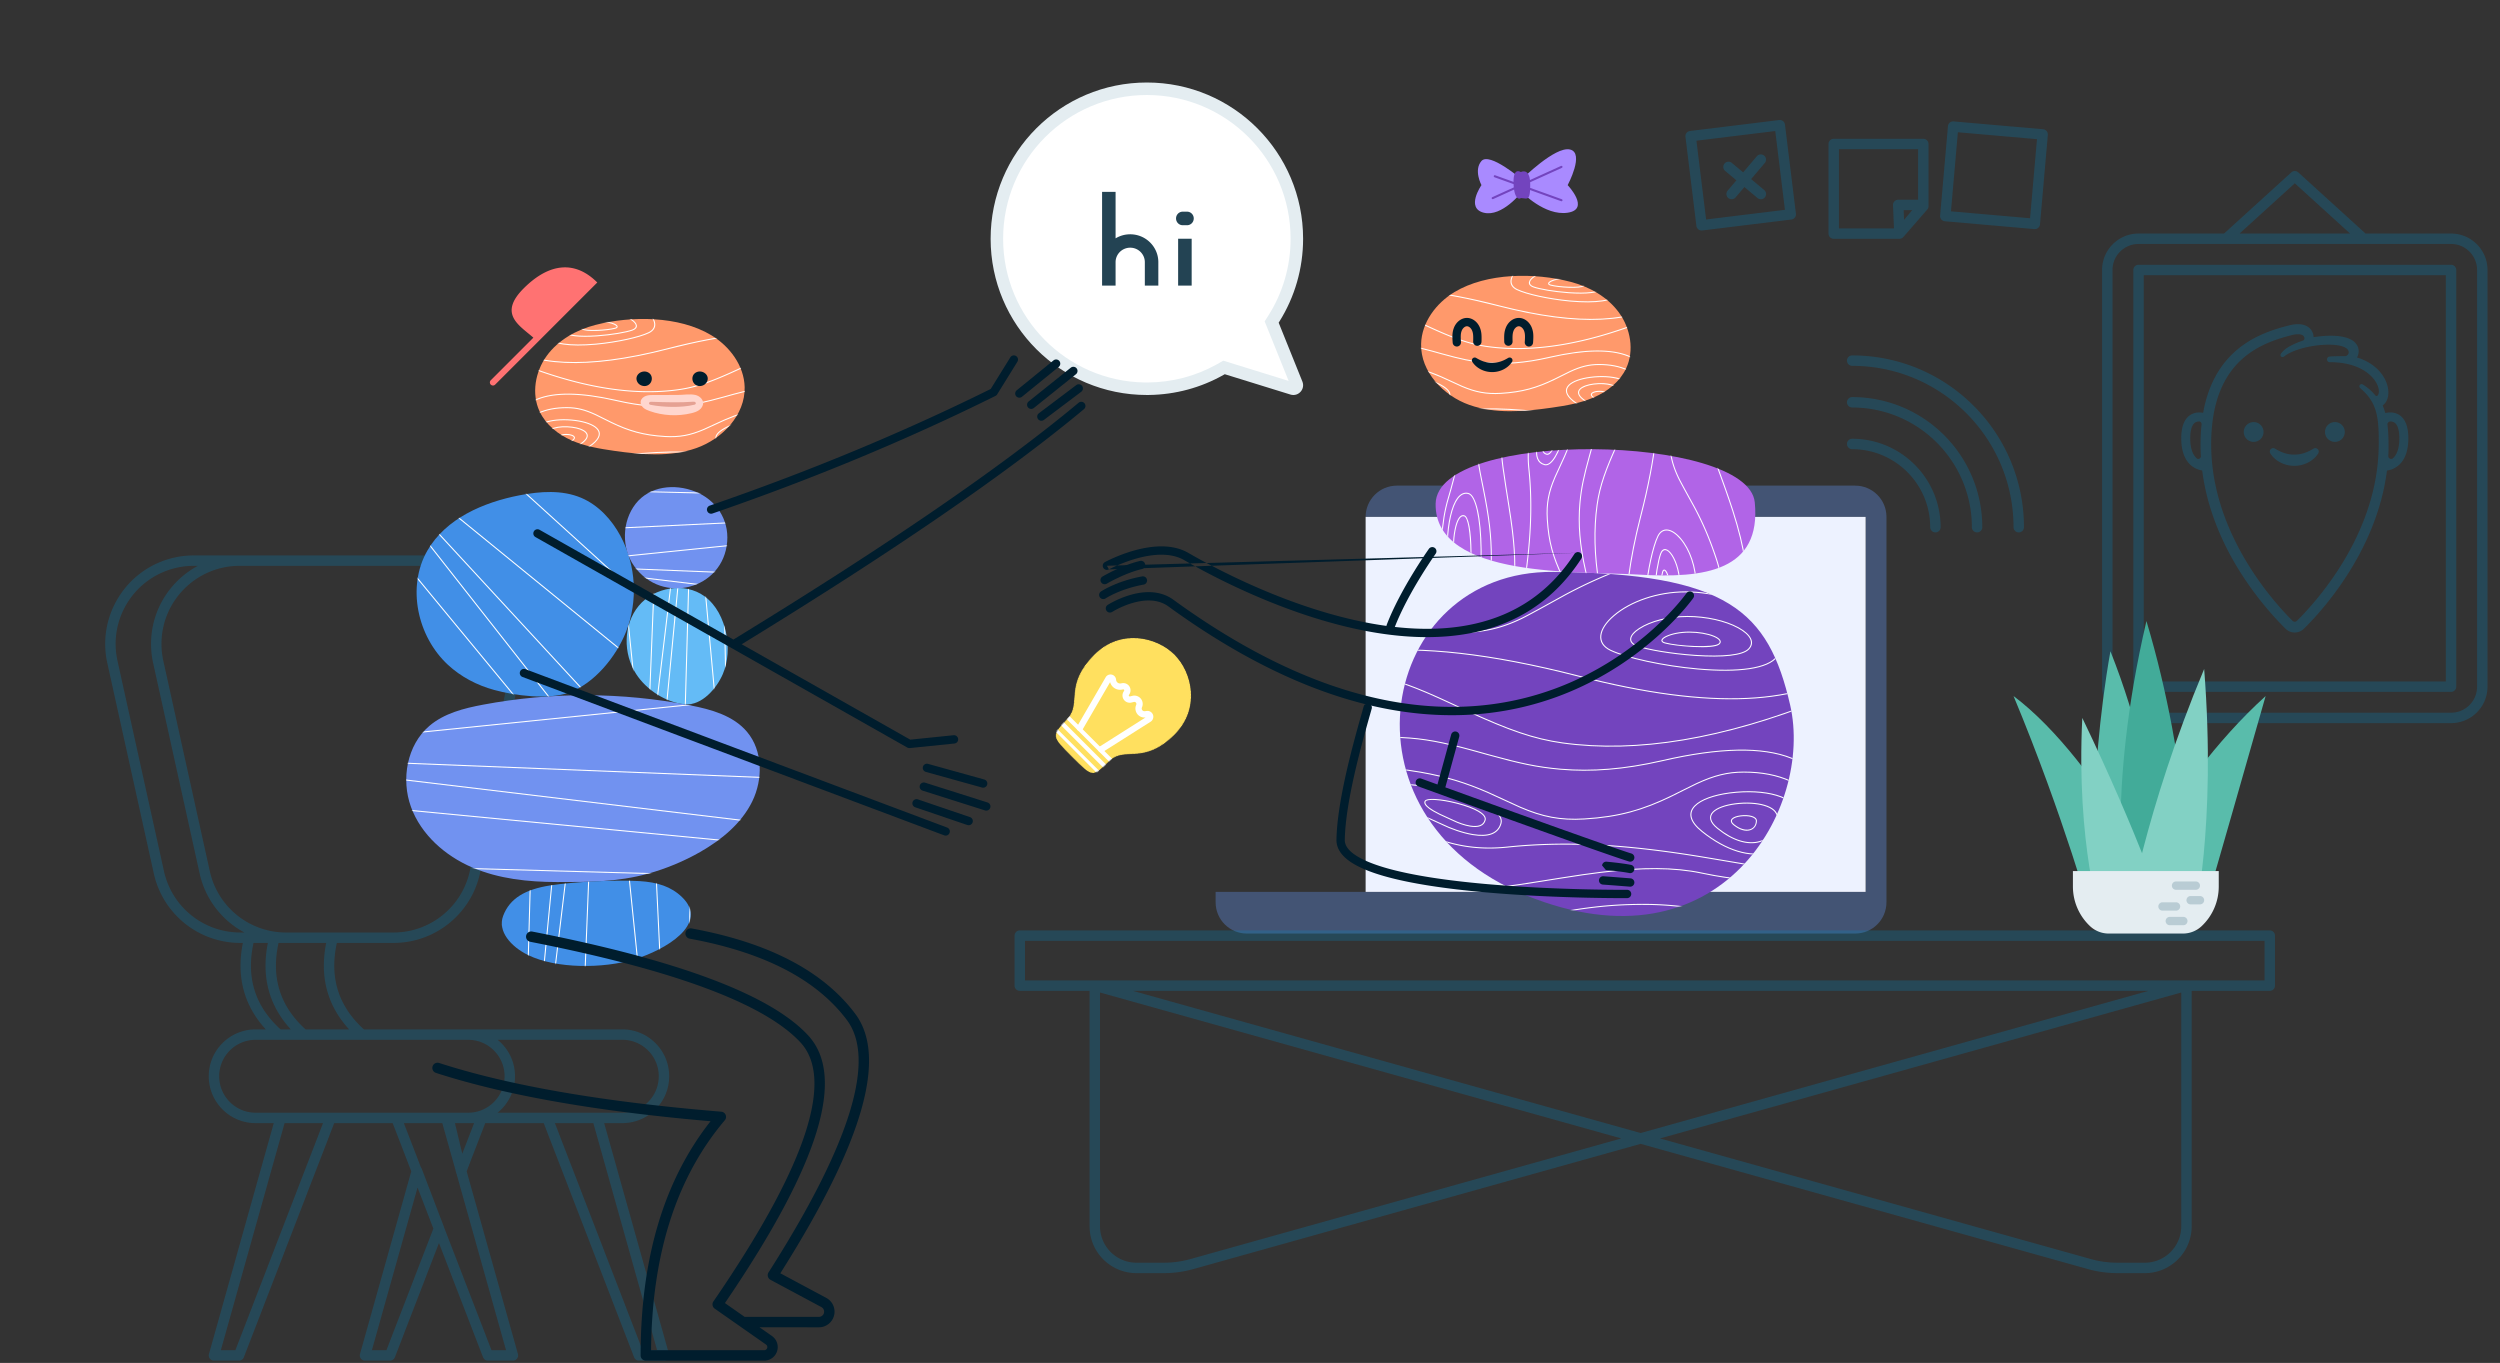 <svg viewBox="300 145.794 2400 1308.411" fill="none" xmlns="http://www.w3.org/2000/svg" overflow="visible" width="2400" height="1308.411"><rect x="300" y="145.794" width="2400" height="1308.411" fill="#333333" stroke="none"/><g id="Master/Duo/Work From Home"><g id="Laptop"><path id="Path" fill-rule="evenodd" clip-rule="evenodd" d="M2091 1002V642h-480c0-16.569 13.43-30 30-30h440c16.4 0 29.73 13.164 30 29.504V1012c0 16.57-13.43 30-30 30h-584c-16.57 0-30-13.43-30-30v-10h624z" fill="#435474"/><path id="Wifi" fill-rule="evenodd" clip-rule="evenodd" d="M2078 487c91.13 0 165 73.873 165 165a5.001 5.001 0 01-10 0c0-85.604-69.4-155-155-155a5.001 5.001 0 010-10zm0 80c46.94 0 85 38.056 85 85a5.001 5.001 0 01-10 0c0-41.421-33.58-75-75-75a5.001 5.001 0 010-10zm125 85c0-69.036-55.96-125-125-125a5.001 5.001 0 000 10c63.51 0 115 51.487 115 115a5.001 5.001 0 0010 0z" fill="#0089C5" fill-opacity=".25"/><path id="Computer screen" transform="matrix(1 0 0 -1 1611 1002)" fill="#EDF2FF" d="M0 0h480v360H0z"/><g id="Master/Character/Bust" transform="matrix(-1 0 0 1 2373 17)"><g id="Master/Character/Bust"><g id="Bodies" transform="translate(290 534)"><g id="Bodies/Purple B"><g id="Patterns"><path id="Mask" fill-rule="evenodd" clip-rule="evenodd" d="M317.963 454.34c186.973-75.997 141.517-311.921-26.058-310.528-167.574 1.393-206.695 37.701-227.436 127.757-22.704 98.585 66.52 258.767 253.494 182.771" fill="#7344BE"/><mask id="mask0_203_421189d36df47-717e-4525-ad56-167bad04b6f0" style="mask-type:alpha" maskUnits="userSpaceOnUse" x="61" y="143" width="379" height="332" fill="#fff"><path id="Mask_2" fill-rule="evenodd" clip-rule="evenodd" d="M317.963 454.34c186.973-75.997 141.517-311.921-26.058-310.528-167.574 1.393-206.695 37.701-227.436 127.757-22.704 98.585 66.52 258.767 253.494 182.771" fill="#fff"/></mask><g mask="url(#mask0_203_421189d36df47-717e-4525-ad56-167bad04b6f0)"><g id="Patterns_2"><g id="Group" fill="#fff"><path id="Path 7" d="M323.323 478.547l-17.796-3.557c-40.1-7.985-66.157-11.412-99.379-11.489L205 463.5c-25.332 0-48.632 3.004-81.119 9.396l-27.668 5.554a516.61 516.61 0 01-3.379.657l-2.672.5c-8.435 1.556-15.196 2.581-21.258 3.17l-.624.059c-16.146 1.502-27.348-.236-35.241-6.177l-.346-.264.614-.79c7.666 5.963 18.726 7.738 34.88 6.236l1.248-.122c5.87-.595 12.428-1.598 20.548-3.096l4.218-.798c7.425-1.445 26.362-5.288 26.86-5.39l3.921-.774c31.445-6.146 54.322-9.081 79.002-9.159L205 462.5c33.467 0 59.505 3.343 99.343 11.236l16.982 3.396c1.949.387 3.699.731 5.382 1.058l3.728.717c7.462 1.419 13.829 2.526 19.953 3.445 13.901 2.088 26.296 3.148 38.612 3.148 37.427 0 84.746-34.23 141.88-102.733l1.735-2.086.77.638C475.297 451.425 427.194 486.5 389 486.5c-12.37 0-24.813-1.065-38.76-3.159l-1.681-.256c-5.907-.913-12.105-2.007-19.336-3.391l-3.681-.712c-.72-.14-1.456-.285-2.219-.435z"/><path id="Path 10" d="M533.382 366.322c-32.059 38.07-69.804 64.124-113.228 78.154-15.155 4.896-33.656 6.168-57.12 4.504l-2.155-.159c-15.743-1.2-27.533-2.798-58.966-7.785l-19.104-3.04c-14.845-2.338-24.977-3.81-35.571-5.122l-1.201-.148c-38.739-4.738-69.078-4.972-96.046.578l-.888.185c-59.57 12.576-98.242 7.45-115.974-15.49l-.53-.701.802-.596c17.012 22.9 54.9 28.331 113.707 16.182l1.789-.373c26.724-5.642 56.665-5.586 94.713-1.084l3.751.455c10.806 1.338 21.129 2.842 36.447 5.259l20.343 3.237c30.536 4.833 41.972 6.345 57.87 7.526 23.863 1.772 42.581.545 57.825-4.38 42.81-13.831 80.078-39.398 111.811-76.712l.96-1.134.765.644z"/><path id="Path 11" d="M533.028 346.501l-.056.998c-23.791-1.322-42.598 5.015-69.363 20.688l-2.492 1.472a760.892 760.892 0 00-5.592 3.367l-8.676 5.283-2.631 1.591c-18.406 11.073-30.499 17.208-45.009 22.078-19.288 6.472-39.403 8.859-62.14 6.632l-1.121-.113c-56.243-5.858-111.926-2.329-177.583 7.958l-5.643.902c-13.956 2.278-43.306 7.306-48.645 8.137-29.886 4.649-53.565-5.184-70.96-29.466l-.526-.741.818-.575c17.052 24.266 40.233 34.231 69.622 29.929l1.496-.231c7.324-1.17 40.461-6.852 51.689-8.629 65.937-10.435 121.795-14.133 178.129-8.453l1.707.175c23.054 2.401 43.368.06 62.839-6.474 14.877-4.992 27.216-11.332 46.555-23.039l10.593-6.445a622.638 622.638 0 015.412-3.247l1.658-.976c26.643-15.602 45.505-22.025 69.185-20.86l.734.039z"/><path id="Path 12" fill-rule="evenodd" clip-rule="evenodd" d="M122.314 355.504c15.428 1.995 27.92 6.464 33.917 12.551 6.962 7.067 4.985 15.812-6.919 25.335-23.447 18.758-46.524 25.323-64.7 20.09C67.917 408.674 57.5 394.245 57.5 376c0-16.772 31.191-24.844 64.814-20.496zm-37.426 57.015c17.832 5.134 40.587-1.339 63.8-19.909 11.489-9.192 13.315-17.271 6.831-23.853-5.628-5.713-17.367-10.024-31.957-12.076l-1.376-.185C89.119 352.22 58.5 360.144 58.5 376c0 17.807 10.13 31.839 26.388 36.519z"/><path id="Path 12_2" fill-rule="evenodd" clip-rule="evenodd" d="M117.35 366.002c9.744 1.273 17.639 4.126 21.448 8.032 4.465 4.579 3.195 10.255-4.369 16.368-14.795 11.957-29.375 16.147-40.876 12.803-10.583-3.078-17.189-12.322-17.189-23.996 0-10.825 19.731-15.984 40.986-13.207zm-23.517 36.242c11.153 3.244 25.407-.853 39.967-12.619 7.153-5.781 8.276-10.797 4.282-14.893-3.615-3.708-11.32-6.492-20.861-7.738-20.702-2.705-39.857 2.303-39.857 12.215 0 11.239 6.321 20.084 16.469 23.035z"/><path id="Path 12_3" fill-rule="evenodd" clip-rule="evenodd" d="M112.086 377.564c3.716.477 6.735 1.549 8.224 3.049 1.827 1.841 1.302 4.146-1.666 6.503-5.621 4.463-11.188 6.034-15.607 4.772-4.105-1.173-6.673-4.704-6.673-9.145 0-4.278 7.576-6.224 15.722-5.179zm-14.722 5.179c0 9.03 10.152 11.931 20.658 3.589 2.55-2.025 2.923-3.659 1.578-5.014-1.295-1.305-4.126-2.31-7.642-2.762-7.588-.973-14.594.826-14.594 4.187z"/><path id="Path 13" d="M533.023 330.5l-.046.999-2.982-.134c-44.54-1.935-80.623-.021-110.775 5.245-24.216 4.23-43.35 10.232-63.668 19.059l-1.948.857c-6.147 2.746-24.08 11.148-29.711 13.612l-.513.223c-20.975 9.012-38.036 12.529-61.41 11.138-33.233-1.978-56.461-8.762-83.44-21.836l-1.108-.54c-2.391-1.181-18.212-9.163-23.149-11.479l-.197-.092C137.802 339.974 124.833 336.5 109 336.5c-34.165 0-59.183 11.364-75.108 34.09l-.48.693-.824-.566C48.687 347.239 74.178 335.5 109 335.5c15.705 0 28.624 3.384 44.607 10.733l1.293.601c5.313 2.507 21.48 10.668 23.127 11.472 27.272 13.32 50.526 20.202 84.003 22.195 23.207 1.381 40.115-2.104 60.955-11.059l1.103-.482c6.5-2.88 24.907-11.508 29.933-13.713 20.81-9.129 40.278-15.299 65.027-19.622 30.563-5.338 67.185-7.239 112.479-5.193l1.496.068z"/><path id="Path 14" fill-rule="evenodd" clip-rule="evenodd" d="M391.372 354.392c28.873-7.62 56.039-9.688 59.075-3.616 1.91 3.819-.881 8.229-7.484 13.189-4.31 3.237-10.141 6.641-17.383 10.287l-1.518.758c-4.935 2.443-15.82 7.357-21.406 9.879-1.69.763-2.895 1.307-3.303 1.497l-.753.37c-8.198 4.02-19.666 8.129-29.519 9.737-14.83 2.422-24.807-.797-27.565-11.367-2.812-10.782 17.984-22.324 49.856-30.734zm33.006 19.345c7.542-3.765 13.583-7.266 17.984-10.572 6.251-4.694 8.8-8.723 7.191-11.941-2.685-5.369-29.71-3.311-57.925 4.134l-.934.249c-30.713 8.222-50.767 19.465-48.21 29.267 2.59 9.929 12.051 12.981 26.435 10.633 9.993-1.632 21.707-5.879 29.857-9.954l.077-.037c.357-.168 1.635-.745 3.456-1.568 5.448-2.46 15.758-7.115 20.841-9.604l1.228-.607z"/><path id="Path 14_2" fill-rule="evenodd" clip-rule="evenodd" d="M384.491 365.297c15.186-3.877 29.151-4.864 30.818-1.549 1.089 2.167-.456 4.595-4.061 7.287-2.47 1.845-5.865 3.788-10.115 5.879-2.642 1.3-8.467 3.915-11.437 5.249-.885.397-1.516.68-1.735.781l-.57.278c-4.378 2.115-10.427 4.258-15.642 5.104-8.011 1.301-13.451-.444-14.961-6.199-1.555-5.925 9.607-12.085 26.752-16.584l.951-.246zm16.768 10.439c3.934-1.96 7.09-3.783 9.391-5.502 3.25-2.427 4.552-4.473 3.765-6.037-1.307-2.599-14.843-1.658-29.227 1.956l-1.394.358c-16.509 4.331-27.362 10.321-26.039 15.362 1.342 5.115 6.267 6.695 13.834 5.466 5.302-.861 11.528-3.105 15.855-5.256.106-.053.832-.379 1.907-.862 2.79-1.253 7.936-3.563 10.738-4.911l1.17-.574z"/><path id="Path 15" d="M533.149 316.523l-.298.954c-35.563-11.099-65.935-15.376-94.557-14.168l-1.62.073c-20.989 1.018-38.837 4.493-66.282 11.971l-4.985 1.372-9.815 2.733c-30.758 8.533-47.603 12.211-69.582 14.181l-.719.064c-29.559 2.586-60.778.322-96.99-7.893l-1.413-.323c-108.637-25.019-163.62-3.515-165.352 64.444l-.036 2.074-1-.01c.67-70.406 56.346-92.877 166.612-67.482 36.243 8.347 67.445 10.743 96.943 8.292l1.149-.098c21.3-1.864 37.627-5.291 66.195-13.129l15.517-4.308 3.217-.883c28.213-7.687 46.329-11.158 68.119-12.077 28.398-1.198 58.501 2.979 93.625 13.818l1.272.395z"/><path id="Path 16" d="M554.391 284.688l-.781.624c-25.653-32.066-52.631-44.323-84.469-41.391-13.476 1.241-27.824 5.134-44.824 11.771l-1.511.594c-6.072 2.405-12.493 5.152-19.976 8.517l-4.322 1.957c-1.483.675-3.024 1.382-4.7 2.155l-17.003 7.879-4.813 2.212c-37.906 17.32-61.718 25.711-88.923 29.489-71.374 9.913-153.846-3.723-247.416-40.897l-2.84-1.134.373-.928c94.592 37.97 177.84 51.956 249.745 41.969 27.933-3.88 52.306-12.655 92.24-31.058l16.495-7.645c3.351-1.549 6.137-2.825 8.858-4.056l2.828-1.274c7.718-3.458 14.315-6.258 20.601-8.712 17.08-6.668 31.514-10.584 45.096-11.835 31.861-2.934 58.937 9.194 84.565 40.799l.777.964z"/><path id="Path 17" d="M545.26 243.573l-.52.854c-8.522-5.187-16.102-9.023-26.333-12.754-14.007-5.108-30.38-8.816-49.833-10.801-49.692-5.07-114.872 1.49-198.897 22.957l-2.552.655C141.588 276.859 52.959 272.929 1.242 232.622l-1.556-1.233.627-.778c51.18 41.21 140.033 45.536 266.562 12.905 85.367-22.016 151.478-28.773 201.801-23.638 19.534 1.993 35.988 5.719 50.073 10.855 9.969 3.636 17.442 7.372 25.684 12.339l.827.501z"/><path id="Path 18" fill-rule="evenodd" clip-rule="evenodd" d="M165 162.5c26.919 0 52.919 9.209 68.949 22.869 15.445 13.162 17.49 27.216 3.268 34.081-15.129 7.304-51.013 15.144-83.923 18.048-39.276 3.466-67.938-.216-76.698-12.203C57.012 198.495 107.331 162.5 165 162.5zm-11.794 74.002c32.8-2.894 68.577-10.711 83.577-17.952 13.411-6.475 11.493-19.658-3.482-32.419C217.455 172.627 191.686 163.5 165 163.5c-57.005 0-106.467 35.382-87.596 61.205 8.46 11.578 36.894 15.23 75.802 11.797z"/><path id="Path 18_2" fill-rule="evenodd" clip-rule="evenodd" d="M163.2 186.11c18.017 0 35.422 4.657 46.166 11.573 10.463 6.735 11.889 14.138 2.157 17.687-9.905 3.612-33.083 7.481-54.693 9.022l-1.454.101c-26.313 1.753-45.478-.106-51.387-6.214-6.257-6.467-2.227-14.403 9.502-20.969l.735-.404c12.242-6.616 30.467-10.796 48.974-10.796zm-7.167 37.336c21.73-1.499 45.236-5.401 55.148-9.015l.265-.099c8.283-3.155 7.208-9.255-2.027-15.419l-.595-.389c-10.574-6.807-27.791-11.414-45.624-11.414-18.348 0-36.41 4.143-48.499 10.675-11.8 6.377-15.768 13.829-9.993 19.799 5.608 5.797 24.627 7.642 50.601 5.911l.724-.049z"/><path id="Path 18_3" fill-rule="evenodd" clip-rule="evenodd" d="M183.698 205.396c2.456 1.207 3.982 2.51 4.305 3.787.375 1.486-.822 2.641-3.302 3.332-4.644 1.292-15.283 2.67-25.431 3.273l-1.717.095c-12.772.649-22.032-.036-24.953-2.341-1.689-1.332-1.983-2.945-.882-4.523.969-1.39 3.008-2.73 5.884-3.916 5.938-2.448 14.761-3.993 23.719-3.993 8.726 0 17.158 1.722 22.377 4.286zm-50.479 7.361c5.061 3.992 38.682 2.282 51.214-1.206 2.026-.563 2.804-1.315 2.6-2.123-.229-.908-1.563-2.047-3.776-3.135-5.073-2.492-13.355-4.183-21.936-4.183-8.834 0-17.529 1.522-23.337 3.918-2.716 1.119-4.61 2.364-5.446 3.563-.789 1.131-.603 2.153.681 3.166z"/><path id="Path 19" d="M554.421 224.731l-.842.538c-8.268-12.941-24.312-20.174-48.604-23.229l-.746-.092c-17.315-2.103-33.241-2.204-67.985-.949l-19.756.749c-14.011.515-23.809.752-33.488.752-23.708 0-40.925-4.039-60.092-13.135l-.835-.399c-8.272-3.977-39.325-21.362-43.569-23.61-20.935-11.086-41.63-20.234-67.219-29.048a562.467 562.467 0 00-8.44-2.833c-68.433-22.372-130.004-.455-184.799 65.819l-1.658 2.022-.776-.632c55.457-68.151 118-90.894 187.543-68.159 2.865.936 5.682 1.882 8.456 2.837 25.127 8.655 45.55 17.634 66.102 28.446l1.714.908c5.654 3.047 35.088 19.507 43.08 23.349C341.878 197.378 359.103 201.5 383 201.5l1.853-.003c9.491-.03 19.349-.289 33.409-.815l15.66-.599c36.009-1.33 52.318-1.286 69.861.804l.567.068c24.724 3.003 41.188 10.248 49.81 23.372l.261.404z"/><path id="Path 20" d="M564 181.5c-39.531 0-77.503-5.004-116.885-14.625l-2.751-.678c-28.956-7.2-55.375-15.791-96.154-30.541l-28.297-10.281c-2.973-1.076-5.68-2.05-8.296-2.986l-2.395-.856c-13.162-4.692-24.27-8.491-34.876-11.885l-1.025-.327c-26.937-8.577-50.403-14.398-73.395-17.827-75.06-11.193-134.109 12.145-177.22 70.036l-1.302 1.765-.808-.59c43.445-59.486 103.296-83.56 179.478-72.2 22.607 3.372 45.662 9.047 71.997 17.371l1.553.492c9.905 3.155 20.203 6.649 32.166 10.885l3.767 1.338c2.778.99 5.597 2.002 8.677 3.114l30.315 11.01c42.036 15.204 68.793 23.858 98.803 31.189 38.664 9.444 75.958 14.431 114.709 14.592l1.939.004v1z"/><path id="Path 21" d="M545.004 152.5l-.008 1c-81.298-.661-152.791-27.5-214.459-80.509l-1.866-1.614c-45.043-39.231-107.764-53.52-169.818-40.388C96.349 44.216 41.573 83.642 9.407 141.481l-.968 1.758-.878-.478c32.17-59.058 87.668-99.33 151.085-112.75 62.351-13.195 125.393 1.167 170.682 40.612 61.291 53.382 132.359 80.663 213.222 81.849l2.454.028z"/></g></g></g></g><g id="Patterns_3"><path id="Mask_3" fill-rule="evenodd" clip-rule="evenodd" d="M404.798 78.403c-1.112-72.354-299.939-66.905-306.377-1.356-6.437 65.549 47.515 73.297 111.678 69.357 54.479-3.345 195.812 4.353 194.699-68.001" fill="#B164E7"/><mask id="mask1_203_421189d36df47-717e-4525-ad56-167bad04b6f0" style="mask-type:alpha" maskUnits="userSpaceOnUse" x="97" y="26" width="308" height="122" fill="#fff"><path id="Mask_4" fill-rule="evenodd" clip-rule="evenodd" d="M404.798 78.403c-1.112-72.354-299.939-66.905-306.377-1.356-6.437 65.549 47.515 73.297 111.678 69.357 54.479-3.345 195.812 4.353 194.699-68.001" fill="#fff"/></mask><g mask="url(#mask1_203_421189d36df47-717e-4525-ad56-167bad04b6f0)"><g id="Patterns_4"><g id="Group_2" fill="#fff"><path id="Path 4" d="M375.397-84.396c9.161 70.27 22.028 116.96 38.562 140.03 25.099 35.023 9.151 141.065-28.363 186.698l-1.143 1.364-.76-.649c38.056-44.527 54.508-151.87 29.453-186.83-16.491-23.012-29.301-69.126-38.464-138.378l-.277-2.105.992-.13z"/><path id="Path 5" d="M366.884-84.361c3.492 57.639 12.22 110.034 26.185 157.185 13.874 46.845 5.435 106.735-25.286 179.671l-.938 2.214-.92-.391c31.404-73.745 40.122-134.15 26.185-181.21-13.816-46.651-22.514-98.418-26.094-155.3l-.13-2.109.998-.06z"/><path id="Path 6" fill-rule="evenodd" clip-rule="evenodd" d="M360.633 122.786c.361-30.548 4.929-52.943 12.759-54.777 7.976-1.867 14.121 6.722 17.695 22.444 3.198 14.07 3.947 32.568 1.999 48.116-2.328 18.57-4.791 31.735-7.939 40.292-3.977 10.81-9.093 13.592-15.21 6.506-5.857-6.784-9.498-32.504-9.319-60.843l.015-1.738zm31.46 15.659c1.935-15.436 1.191-33.817-1.981-47.77-3.463-15.234-9.291-23.378-16.492-21.692-6.957 1.629-11.451 23.012-11.96 52.029l-.027 1.786c-.339 28.751 3.312 55.256 9.061 61.916 5.475 6.342 9.758 4.013 13.515-6.199l.148-.406c2.896-8.065 5.22-20.215 7.404-37.059l.332-2.605z"/><path id="Path 6_2" fill-rule="evenodd" clip-rule="evenodd" d="M370.349 124.24c.231-19.454 2.612-33.525 6.831-34.736 4.289-1.232 7.498 4.026 9.414 13.702l.164.852c1.676 9.042 2.068 20.926 1.047 30.917-1.219 11.927-2.509 20.382-4.16 25.885-1.001 3.338-2.114 5.479-3.432 6.357-1.568 1.046-3.263.294-4.973-2.136-3.089-4.387-4.995-20.866-4.906-39.061l.015-1.78zm16.461 10.633c1.012-9.898.622-21.687-1.036-30.633-1.789-9.652-4.786-14.79-8.318-13.775-7.618 2.187-8.216 64.357-1.399 74.041 1.438 2.042 2.59 2.553 3.601 1.879 1.063-.709 2.091-2.686 3.029-5.813 1.56-5.196 2.803-13.137 3.971-24.234l.152-1.465z"/><path id="Path 7_2" d="M358.361 64.594l2.245-11.233c.254-1.29.483-2.46.704-3.61l.362-1.898c.88-4.655 1.573-8.664 2.153-12.525 1.366-9.103 2.06-17.218 2.06-25.28 0-24.465-22.4-55.442-67.241-92.858l-1.365-1.136.638-.77c45.964 38.101 68.968 69.663 68.968 94.763 0 8.117-.698 16.28-2.072 25.43l-.238 1.558c-.532 3.4-1.156 6.959-1.92 11.002l-.974 5.038-2.34 11.714c-5.289 26.574-7.524 43.731-7.524 65.853 0 16.15 1.864 31.042 5.825 51.458l4.208 21.045.189.979c1.196 6.309 1.966 11.226 2.395 15.588l.05.521c.984 10.581-.149 17.947-4.037 23.158l-.219.287-.789-.613c3.873-4.983 5.03-12.192 4.049-22.739l-.102-1.039c-.38-3.674-1.004-7.768-1.919-12.774l-.55-2.926c-.917-4.737-3.634-18.126-3.589-17.901l-.45-2.278c-4.121-21.05-6.061-36.245-6.061-52.766 0-22.2 2.242-39.415 7.544-66.048z"/><path id="Path 10_2" d="M288.094-84.713c24.964 21.032 42.051 45.797 51.252 74.29 3.203 9.918 4.044 22.01 2.971 37.326l-.224 2.966c-.723 8.985-1.72 16.473-4.363 33.285l-2.749 17.32c-1.515 9.655-2.465 16.255-3.325 23.293-3.089 25.263-3.254 45.068.329 62.664l.168.81c8.251 39.101 4.885 64.51-10.212 76.182l-.461.35-.596-.803c14.933-11.098 18.482-35.868 10.535-74.352l-.244-1.17c-3.726-17.655-3.663-37.442-.653-62.636l.265-2.171c.851-6.85 1.808-13.436 3.315-23.014l2.738-17.251c2.697-17.185 3.641-24.48 4.363-33.962l.053-.697c1.159-15.62.357-27.868-2.862-37.834-9.041-27.998-25.748-52.376-50.129-73.14l-.816-.692.645-.764z"/><path id="Path 11_2" d="M274.825-84.359l.998.056c-.881 15.87 3.449 28.35 14.166 46.444l1.363 2.281c.403.67.835 1.384 1.311 2.168l3.32 5.453.865 1.432C304.22-14.287 308.284-6.3 311.504 3.3c4.23 12.61 5.801 25.758 4.372 40.604l-.093.93c-3.826 36.752-1.536 73.143 5.161 116.019l.605 3.796c1.474 9.049 4.819 28.581 5.368 32.111 3.055 19.651-3.413 35.235-19.373 46.674l-.487.346-.575-.819c15.843-11.138 22.344-26.267 19.535-45.464l-.227-1.451c-.909-5.605-4.447-26.263-5.577-33.405l-.51-3.262c-6.43-41.708-8.646-77.338-5.057-113.249l.143-1.4c1.57-15.084.04-28.374-4.233-41.112l-.372-1.091c-3.198-9.223-7.299-17.138-14.622-29.248l-4.306-7.081a428.485 428.485 0 01-2.128-3.548c-10.662-18.003-15.078-30.558-14.337-46.359l.034-.65z"/><path id="Path 13_2" d="M264.343-84.355l.999.047-.12 2.679c-1.214 28.846.046 52.255 3.465 71.84 2.753 15.766 6.652 28.242 12.375 41.46l.423.97c1.502 3.426 7.602 16.437 9.213 20.143l.088.203c5.915 13.77 8.224 24.978 7.311 40.327-1.292 21.714-5.711 36.922-14.215 54.529l-1.095 2.22c-1.637 3.27-5.56 11.078-6.865 13.857l-.08.17c-4.955 10.646-7.224 19.122-7.224 29.471 0 22.334 7.417 38.675 22.25 49.078l.461.32-.565.825c-15.431-10.586-23.146-27.347-23.146-50.223 0-10.268 2.2-18.724 6.972-29.145l.513-1.104c1.692-3.577 6.951-13.999 7.473-15.067 8.716-17.855 13.219-33.075 14.523-54.99.886-14.901-1.292-25.827-6.91-39.118l-.322-.755c-1.454-3.387-7.76-16.83-9.298-20.34-5.986-13.651-10.033-26.424-12.867-42.659-3.485-19.961-4.735-43.862-3.421-73.391l.062-1.347z"/><path id="Path 14_3" fill-rule="evenodd" clip-rule="evenodd" d="M279.999 8.536c-5.021-19.036-6.378-36.865-2.278-38.916 2.605-1.303 5.56.568 8.855 4.956 2.274 3.03 4.671 7.197 7.252 12.415l.102.206c1.635 3.33 4.763 10.262 6.378 13.84.502 1.115.858 1.904.977 2.159l.306.622c2.619 5.377 5.279 12.835 6.327 19.257 1.599 9.796-.539 16.424-7.574 18.26-7.07 1.846-14.502-11.26-20.01-31.548l-.335-1.25zm12.614-21.742c-2.435-4.868-4.7-8.77-6.837-11.617-3.03-4.036-5.603-5.665-7.608-4.662-3.328 1.665-2.102 18.686 2.512 36.664l.286 1.102c5.372 20.365 12.792 33.74 19.126 32.087 6.394-1.67 8.365-7.781 6.839-17.132-1.066-6.53-3.842-14.192-6.505-19.52-.065-.13-.465-1.016-1.059-2.332-1.596-3.536-4.589-10.167-6.229-13.53l-.525-1.06z"/><path id="Path 14_4" fill-rule="evenodd" clip-rule="evenodd" d="M287.305 13.67c-2.702-10.305-3.424-19.843-1.087-21.02l.148-.068c1.483-.628 3.091.435 4.842 2.78 1.216 1.63 2.494 3.863 3.868 6.657.855 1.74 2.575 5.573 3.446 7.513.219.49.385.858.469 1.043l.264.547c1.377 2.875 2.761 6.805 3.313 10.204.864 5.327-.308 8.982-4.188 10-3.931 1.032-7.89-5.937-10.844-16.792l-.231-.865zm6.622-11.717c-1.254-2.507-2.421-4.52-3.52-5.992-1.544-2.069-2.819-2.88-3.739-2.417-1.591.8-.965 9.694 1.392 19.046l.213.826c2.808 10.71 6.703 17.77 9.853 16.943 3.24-.85 4.247-3.99 3.454-8.873-.56-3.456-2.025-7.52-3.427-10.342l-.033-.07c-.078-.17-.273-.604-.54-1.197-.832-1.856-2.367-5.274-3.241-7.087l-.412-.837z"/><path id="Path 15_2" d="M255.194-84.48l.954.298c-7.265 23.29-10.064 43.176-9.274 61.914.601 14.257 2.878 26.111 7.937 44.66l2.773 10c5.473 19.773 7.858 30.75 9.143 44.963l.058.649c1.718 19.643.172 40.402-5.386 64.547-16.369 71.11-2.329 107.03 42.056 108.162l1.354.024-.009.999c-45.802-.436-60.734-36.319-44.866-107.249l.491-2.16c5.535-24.045 7.072-44.699 5.364-64.236l-.117-1.286c-1.311-14.046-3.751-25.063-9.302-45.052l-1.999-7.186-.781-2.857c-4.898-18.076-7.12-29.832-7.715-43.936-.782-18.547 1.928-38.202 8.963-61.106l.356-1.148z"/><path id="Path 16_2" d="M234.395-98.485l.625.78c-20.964 16.779-28.968 34.404-27.052 55.212.811 8.814 3.357 18.203 7.7 29.331l.52 1.322c1.587 3.99 3.404 8.222 5.629 13.163l2.017 4.43 5.654 12.215c12.339 26.716 18.2 42.889 20.782 61.484 6.499 46.811-2.439 100.892-26.803 162.245l-.743 1.861-.928-.372c24.864-61.97 34.021-116.503 27.483-163.597l-.179-1.256c-2.53-17.117-7.962-32.43-18.882-56.378l-7.511-16.26c-.431-.94-.835-1.825-1.229-2.695l-.941-2.086c-2.308-5.148-4.171-9.535-5.801-13.712-4.374-11.208-6.943-20.683-7.764-29.603-1.928-20.94 6.042-38.742 26.79-55.574l.633-.51z"/><path id="Path 17_2" d="M207.42-92.456l.855.52-.626 1.04c-7.643 12.854-12.522 26.659-14.781 48.807-3.32 32.547.976 75.246 15.035 130.299l.429 1.672c21.221 82.324 18.644 140.463-7.803 174.41l-.808 1.022-.779-.627c26.685-33.157 29.727-90.514 9.055-172.076l-.634-2.48c-14.427-55.968-18.856-99.318-15.49-132.321 2.275-22.302 7.203-36.244 14.916-49.216l.631-1.05z"/><path id="Path 18_4" fill-rule="evenodd" clip-rule="evenodd" d="M154.283 156.858c0-17.683 6.047-34.763 15.023-45.301 8.692-10.204 18.049-11.566 22.614-2.105 4.69 9.719 9.71 32.447 11.709 53.637l.131 1.426c2.275 25.805-.141 44.63-8.065 50.423-17.725 12.959-41.412-20.169-41.412-58.08zm48.417 7.036c-1.943-21.282-7-44.307-11.681-54.008-4.174-8.65-12.66-7.415-20.951 2.319-8.819 10.354-14.785 27.203-14.785 44.653 0 37.247 23.074 69.517 39.822 57.272 7.514-5.493 9.902-24.09 7.658-49.527l-.063-.709z"/><path id="Path 18_5" fill-rule="evenodd" clip-rule="evenodd" d="M169.751 158.038c0-11.841 3.059-23.28 7.609-30.351 4.477-6.958 9.507-7.927 11.894-1.38 2.426 6.657 5.024 22.404 5.986 36.848l.077 1.199c1.018 16.685-.239 28.782-4.199 32.615-4.434 4.29-9.877 1.391-14.274-6.751-4.348-8.05-7.093-20.023-7.093-32.18zm24.447 4.53c-.99-14.177-3.532-29.467-5.884-35.918-2.028-5.564-6.011-4.797-10.113 1.579-4.441 6.901-7.45 18.153-7.45 29.809 0 11.998 2.708 23.808 6.973 31.704 4.131 7.649 8.896 10.188 12.698 6.508 3.744-3.623 4.951-16.064 3.82-33.029l-.044-.653z"/><path id="Path 18_6" fill-rule="evenodd" clip-rule="evenodd" d="M182.403 144.528c.811-1.652 1.693-2.685 2.593-2.913 1.091-.275 1.917.581 2.391 2.285 2.356 8.467 3.486 30.695.643 34.3-.928 1.177-2.087 1.388-3.198.613-.943-.658-1.837-2.019-2.626-3.932-1.613-3.914-2.628-9.719-2.628-15.611 0-5.744 1.133-11.296 2.825-14.742zm4.172.211l-.151-.571c-.348-1.249-.77-1.687-1.183-1.583-.531.134-1.249.975-1.941 2.384-1.62 3.299-2.722 8.701-2.722 14.301 0 5.768.993 11.445 2.553 15.229.722 1.752 1.521 2.969 2.274 3.494.664.463 1.231.36 1.84-.412 2.51-3.183 1.497-24.273-.67-32.842z"/><path id="Path 19_2" d="M195.131-98.516l.539.843c-8.394 5.365-13.108 15.776-15.117 31.55l-.171 1.407c-1.348 11.55-1.339 22.457-.421 46.835l.402 10.52c.312 8.599.461 14.765.469 20.793l.001.548c0 15.503-2.631 26.784-8.551 39.309l-.332.697c-2.48 5.16-12.9 23.816-15.184 28.027l-.287.535c-7.258 13.713-13.248 27.269-19.019 44.031a372.161 372.161 0 00-1.855 5.529c-14.633 44.78-.3 85.062 43.065 120.932l1.323 1.086-.631.775c-44.699-36.389-59.625-77.453-44.707-123.104a366.664 366.664 0 011.859-5.544c5.633-16.359 11.475-29.678 18.494-43.058l.861-1.624c2.261-4.173 12.709-22.878 15.179-28.018 5.98-12.443 8.686-23.527 8.782-38.725l.001-1.942c-.015-5.294-.139-10.753-.387-17.928l-.621-16.593c-.796-22.3-.715-32.659.654-43.94 1.965-16.19 6.704-27.005 15.294-32.706l.36-.235z"/><path id="Path 20_2" d="M167.075-104.649c0 25.924-3.28 50.824-9.586 76.648l-.556 2.254c-4.484 17.96-9.808 34.506-18.628 59.054L129.534 57.5c-.618 1.715-1.191 3.314-1.754 4.893l-.749 2.11c-2.829 7.986-5.154 14.834-7.249 21.414-5.617 17.646-9.428 33.018-11.672 48.077-7.324 49.133 7.94 87.771 45.814 115.988l1.154.852-.59.807c-39.022-28.512-54.82-67.803-47.368-117.795 2.254-15.117 6.077-30.539 11.709-48.232l.833-2.595c1.975-6.096 4.172-12.507 6.798-19.899l2.133-5.958 6.883-18.961 2.252-6.245c8.955-24.974 14.258-41.635 18.79-60.193 6.154-25.202 9.417-49.515 9.553-74.763l.004-1.648h1z"/><path id="Path 21_2" d="M147.732-92.2l1 .008C148.295-38.329 130.345 8.975 94.89 49.7c-53.383 61.319-32.203 164.586 44.684 208.311l2.346 1.307-.478.878C62.096 216.956 39.784 111.475 94.136 49.043c34.945-40.14 52.802-86.678 53.578-139.636l.018-1.607z"/></g></g></g></g></g></g><g id="Heads" transform="translate(508 359)"><g id="Heads/Wide"><g id="Patterns"><path id="Mask" fill-rule="evenodd" clip-rule="evenodd" d="M57.366 40.325c-18.192 4.708-35.599 14.438-46.655 29.66C-.346 85.204-4.097 106.33 3.883 123.37c5.985 12.779 17.776 22.118 30.68 27.784 12.903 5.666 26.976 8.038 40.924 10.023 26.308 3.745 53.811 6.178 78.878-2.653 25.067-8.833 46.983-31.869 46.373-58.485-.471-20.63-14.375-39.258-32.042-49.865-31.134-18.693-76.995-18.736-111.33-9.85" fill="#FF996B"/><mask id="mask0_203_43638adb7771f-24af-4b13-adc4-494de073d748" style="mask-type:alpha" maskUnits="userSpaceOnUse" x="-1" y="34" width="202" height="131" fill="#fff"><path id="Mask_2" fill-rule="evenodd" clip-rule="evenodd" d="M57.366 40.325c-18.192 4.708-35.599 14.438-46.655 29.66C-.346 85.204-4.097 106.33 3.883 123.37c5.985 12.779 17.776 22.118 30.68 27.784 12.903 5.666 26.976 8.038 40.924 10.023 26.308 3.745 53.811 6.178 78.878-2.653 25.067-8.833 46.983-31.869 46.373-58.485-.471-20.63-14.375-39.258-32.042-49.865-31.134-18.693-76.995-18.736-111.33-9.85" fill="#fff"/></mask><g mask="url(#mask0_203_43638adb7771f-24af-4b13-adc4-494de073d748)"><g id="Patterns_2"><g id="Group" fill="#fff"><path id="Path 7" d="M291.108 147.73c-35.75 43.173-65.366 64.782-88.925 64.782-7.616 0-15.277-.656-23.861-1.945l-1.463-.225c-3.434-.537-7.043-1.176-11.206-1.971l-3.403-.66-11.429-2.284c-24.929-4.967-41.023-7.066-61.773-7.066-15.405 0-29.59 1.81-49.244 5.66l-2.823.562c-2.73.554-13.7 2.777-16.864 3.377l-1.451.272c-5.461 1.012-9.787 1.664-13.665 2.025-9.927.924-16.84-.139-21.737-3.789l-.28-.214.614-.789c4.577 3.562 11.163 4.674 20.743 3.847l.567-.05c4.012-.374 8.518-1.063 14.294-2.147l3.122-.604c5.315-1.05 15.266-3.072 15.078-3.034l1.112-.221c20.284-4.01 34.765-5.895 50.534-5.895 20.157 0 35.934 1.973 59.577 6.612l14.083 2.809c.772.151 1.507.294 2.234.434l1.78.34c4.366.827 8.127 1.477 11.749 2.022 8.538 1.283 16.149 1.934 23.712 1.934 22.938 0 51.993-21.032 87.09-63.138l1.065-1.282.77.638z"/><path id="Path 10" d="M291.105 138.504c-19.734 23.45-42.973 39.5-69.708 48.143-9.303 3.008-20.641 3.799-34.998 2.794l-2.171-.162c-9.154-.717-16.385-1.694-34.336-4.537l-14.022-2.23c-8.929-1.401-15.069-2.285-21.614-3.086-23.686-2.899-42.256-3.055-58.754.304l-.784.163c-36.693 7.751-60.54 4.588-71.5-9.602l-.329-.433.803-.596c10.402 14.012 33.629 17.343 69.722 9.882l1.097-.229c16.296-3.443 34.527-3.442 57.617-.75l2.249.269c6.886.842 13.321 1.776 23.007 3.304l15.711 2.497c16.515 2.594 23.294 3.462 32.513 4.147 14.65 1.088 26.136.335 35.481-2.686 26.251-8.487 49.11-24.165 68.581-47.044l.67-.792.765.644z"/><path id="Path 11" d="M290.751 125.993l-.056.998c-14.668-.815-26.248 3.123-42.829 12.872l-1.769 1.05c-.591.353-1.206.723-1.871 1.126l-6.374 3.881c-12.252 7.442-19.974 11.438-29.331 14.58-11.823 3.97-24.15 5.446-38.068 4.111l-.91-.091c-34.446-3.591-68.555-1.447-108.733 4.831l-2.802.444c-8.039 1.299-27.556 4.647-30.985 5.181-18.447 2.871-33.079-3.208-43.817-18.207l-.324-.457.818-.575c10.44 14.867 24.618 20.968 42.612 18.335l.557-.084c3.51-.547 23.973-4.059 31.593-5.279l.56-.089c40.42-6.401 74.686-8.683 109.224-5.238l1.401.143c14.147 1.475 26.61.038 38.556-3.973 8.724-2.93 16.029-6.616 27.024-13.215l8.876-5.392c.777-.47 1.489-.896 2.183-1.309l.346-.205c16.88-10.009 28.659-14.16 43.473-13.471l.646.033z"/><path id="Path 12" fill-rule="evenodd" clip-rule="evenodd" d="M38.232 131.534c9.525 1.232 17.242 3.995 20.967 7.778 4.372 4.441 3.128 9.949-4.271 15.872-14.462 11.577-28.714 15.634-39.956 12.395-10.349-2.981-16.81-11.935-16.81-23.244 0-10.495 19.29-15.49 40.07-12.801zm-22.983 35.084c10.897 3.14 24.826-.825 39.054-12.215 6.984-5.591 8.078-10.433 4.183-14.39-3.53-3.587-11.06-6.281-20.383-7.488-20.224-2.617-38.94 2.23-38.94 11.81 0 10.871 6.173 19.428 16.086 22.283z"/><path id="Path 12_2" fill-rule="evenodd" clip-rule="evenodd" d="M35.18 137.993c6.03.788 10.921 2.556 13.3 4.998 2.836 2.91 2.027 6.529-2.703 10.354-9.142 7.393-18.17 9.989-25.308 7.912-6.592-1.918-10.708-7.682-10.708-14.948 0-6.836 12.243-10.039 25.419-8.316zm-14.431 22.304c6.79 1.976 15.492-.527 24.4-7.729 4.318-3.493 4.98-6.453 2.615-8.88-2.186-2.242-6.886-3.942-12.714-4.704-12.622-1.65-24.289 1.402-24.289 7.325 0 6.831 3.832 12.197 9.988 13.988z"/><path id="Path 12_3" fill-rule="evenodd" clip-rule="evenodd" d="M31.942 145.106c2.324.299 4.216.971 5.169 1.931 1.216 1.226.864 2.773-1.041 4.287-6.933 5.508-14.012 3.484-14.012-2.841 0-2.702 4.415-3.939 9.307-3.443l.577.066zm-8.884 3.377c0 5.373 6.043 7.1 12.39 2.058 1.487-1.182 1.687-2.059.953-2.799-.76-.766-2.464-1.371-4.586-1.644-4.559-.585-8.757.494-8.757 2.385z"/><path id="Path 13" d="M290.746 116.149l-.047.999-2.589-.115c-27.025-1.136-48.96.049-67.313 3.256-14.771 2.582-26.461 6.237-38.844 11.601l-.954.416c-3.276 1.438-15.893 7.362-19.088 8.736-12.923 5.556-23.442 7.726-37.846 6.868-20.361-1.213-34.626-5.358-51.13-13.334l-1.19-.582c-2.14-1.067-11.339-5.706-14.09-6.988-9.984-4.651-17.932-6.782-27.635-6.782-20.934 0-36.25 6.956-46.005 20.866l-.312.451-.825-.565c9.937-14.501 25.67-21.752 47.142-21.752 9.626 0 17.556 2.063 27.32 6.536l.737.34c2.98 1.389 13.432 6.669 14.47 7.176 16.747 8.184 31.021 12.411 51.577 13.636 13.963.831 24.204-1.21 36.657-6.475l.735-.314c3.176-1.366 15.788-7.287 19.081-8.733 12.809-5.622 24.794-9.423 40.028-12.086 18.72-3.271 41.132-4.446 68.819-3.215l1.302.06z"/><path id="Path 14" fill-rule="evenodd" clip-rule="evenodd" d="M203.592 130.854c17.879-4.721 34.61-5.996 36.545-2.124 1.231 2.465-.531 5.251-4.659 8.354-2.843 2.137-6.755 4.389-11.651 6.814l-.204.1c-3.129 1.538-9.624 4.472-12.977 5.986a285.78 285.78 0 00-2.017.915l-.607.298c-5.045 2.458-12.035 4.952-18.056 5.936-9.204 1.504-15.438-.509-17.166-7.135-1.738-6.667 10.566-13.652 29.617-18.829l1.175-.315zm20.392 11.849c4.565-2.286 8.225-4.413 10.894-6.419 3.775-2.837 5.296-5.243 4.364-7.107-1.583-3.168-18.172-1.904-35.394 2.644l-.571.152c-18.765 5.027-31.038 11.909-29.509 17.773 1.561 5.986 7.278 7.831 16.037 6.4 6.122-1 13.307-3.607 18.303-6.106.122-.061.955-.438 2.191-.996 3.311-1.496 9.511-4.298 12.67-5.839l1.015-.502z"/><path id="Path 14_2" fill-rule="evenodd" clip-rule="evenodd" d="M198.776 137.715c9.688-2.544 18.641-3.222 19.755-1.005.728 1.449-.269 3.017-2.553 4.724-1.531 1.144-3.627 2.344-6.25 3.636l-.328.159c-1.747.843-5.018 2.312-6.724 3.078-.506.228-.875.393-1.024.462l-.507.245c-2.696 1.288-6.364 2.578-9.539 3.094-5.011.814-8.455-.291-9.416-3.955-.973-3.712 5.554-7.431 15.73-10.209l.856-.229zm11.45 5.987c2.136-1.089 3.866-2.107 5.153-3.069 1.93-1.442 2.684-2.628 2.258-3.474-.739-1.47-9.057-.886-17.799 1.315l-.808.208c-10.028 2.633-16.641 6.285-15.873 9.217.793 3.024 3.722 3.964 8.289 3.222 3.239-.526 7.049-1.901 9.694-3.216.067-.034.521-.238 1.192-.539 1.854-.833 5.364-2.411 6.954-3.194l.94-.47z"/><path id="Path 15" d="M290.872 107.557l-.298.955c-21.846-6.822-40.498-9.45-58.074-8.709l-1.422.067c-12.728.653-23.65 2.798-40.376 7.362l-2.217.609-7.333 2.041c-18.491 5.121-28.778 7.358-42.084 8.564l-.636.057c-18.108 1.585-37.226.212-59.375-4.788l-1.19-.271c-66.695-15.37-100.372-2.192-101.433 39.468l-.022 1.271-1-.009c.41-43.039 34.095-57.072 100.653-42.165l2.027.46c22.555 5.198 41.928 6.642 60.253 5.038l1.26-.115c12.723-1.193 22.808-3.377 40.412-8.233l8.536-2.374 1.889-.519c17.411-4.75 28.578-6.894 42.016-7.462 17.394-.734 35.825 1.809 57.301 8.408l1.113.345z"/><path id="Path 16" d="M304.025 88.034l-.781.625c-15.734-19.68-32.259-27.193-51.769-25.395-8.265.762-17.07 3.153-27.508 7.23l-1.302.514c-3.495 1.393-7.191 2.975-11.443 4.882l-2.437 1.1a887.224 887.224 0 00-3.956 1.815l-10.064 4.668c-25.067 11.589-40.241 17.095-57.69 19.52-43.921 6.104-94.663-2.291-152.225-25.174l-1.746-.698.373-.928c58.132 23.35 109.285 31.949 153.461 25.809l1.219-.175c16.618-2.464 31.433-7.852 55.311-18.857l11.884-5.507a682.736 682.736 0 013.836-1.753l2.419-1.088c4.458-1.99 8.314-3.621 11.996-5.06 10.518-4.108 19.409-6.522 27.781-7.293 19.656-1.812 36.366 5.678 52.163 25.171l.478.594z"/><path id="Path 17" d="M298.361 62.694l-.52.854c-12.336-7.513-25.416-12.286-46.751-14.465-30.53-3.117-70.584.917-122.228 14.12l-1.568.402C50.054 83.538-4.498 81.117-36.356 56.272l-.958-.76.628-.778c31.096 25.054 84.896 27.91 161.404 8.498l2.326-.595c52.51-13.55 93.182-17.71 124.148-14.548 21.194 2.164 34.344 6.885 46.65 14.29l.519.315z"/><path id="Path 18" fill-rule="evenodd" clip-rule="evenodd" d="M64.453 12.786c16.597 0 32.628 5.682 42.519 14.117 9.587 8.174 10.869 16.988 1.969 21.287-9.115 4.404-30.415 9.115-50.285 10.996l-1.384.127c-24.22 2.138-41.887-.133-47.33-7.587-12.18-16.676 18.925-38.94 54.51-38.94zm-6.581 45.469c19.957-1.826 41.54-6.572 50.634-10.965 8.09-3.908 6.935-11.852-2.182-19.627-9.708-8.277-25.508-13.877-41.871-13.877-34.923 0-65.17 21.65-53.704 37.35 5.144 7.045 22.583 9.286 46.435 7.18l.688-.061z"/><path id="Path 18_2" fill-rule="evenodd" clip-rule="evenodd" d="M63.346 27.312c11.114 0 21.852 2.875 28.49 7.15 6.546 4.217 7.461 8.973 1.288 11.225-6.052 2.209-20.108 4.568-33.302 5.535l-1.274.09c-16.245 1.083-28.056-.064-31.747-3.882-4.044-4.182-1.313-9.315 6.34-13.453 7.558-4.086 18.795-6.665 30.205-6.665zM59.113 50.27c13.292-.93 27.623-3.316 33.668-5.522 5.19-1.894 4.476-5.603-1.487-9.444-6.469-4.167-17.019-6.992-27.948-6.992-11.251 0-22.325 2.542-29.729 6.545-7.16 3.872-9.531 8.327-6.097 11.878 3.306 3.42 14.485 4.582 29.79 3.653l1.803-.118z"/><path id="Path 18_3" fill-rule="evenodd" clip-rule="evenodd" d="M76.034 39.197c1.558.766 2.533 1.6 2.75 2.456.263 1.045-.553 1.833-2.166 2.282-7.952 2.215-28.813 3.276-32.206.598-1.116-.881-1.318-1.987-.581-3.044.622-.891 1.903-1.734 3.703-2.477 3.675-1.517 9.125-2.471 14.657-2.471 5.393 0 10.606 1.065 13.843 2.656zm-31.002 4.551c3.044 2.403 23.672 1.353 31.318-.776l.196-.058c1.007-.31 1.355-.67 1.268-1.016-.123-.488-.906-1.157-2.22-1.803-3.091-1.52-8.155-2.554-13.403-2.554-5.408 0-10.73.932-14.276 2.396-1.639.676-2.775 1.423-3.264 2.124-.425.61-.331 1.125.38 1.687z"/><path id="Path 19" d="M304.057 51.163l-.843.538c-5.024-7.87-14.775-12.292-29.549-14.18l-.655-.081c-11.441-1.39-21.901-1.357-46.839-.393l-7.002.268c-8.396.31-14.335.457-20.132.465h-.544c-14.538 0-25.122-2.468-36.866-8.021l-.679-.324c-5.093-2.45-24.191-13.15-26.796-14.53-12.864-6.816-25.579-12.44-41.303-17.86a346.97 346.97 0 00-5.187-1.741C45.665-18.435 7.888-4.98-25.756 35.739l-1.018 1.242-.776-.63C6.596-5.64 45.133-19.662 87.973-5.648a355.23 355.23 0 015.202 1.747c15.324 5.282 27.806 10.76 40.339 17.339l1.47.778c3.676 1.988 21.528 11.974 26.398 14.317 11.661 5.61 22.048 8.15 36.286 8.244l1.91.001c5.071-.015 10.308-.137 17.26-.38l15.193-.571c20.835-.742 30.536-.665 41.099.619 15.185 1.845 25.335 6.293 30.693 14.357l.234.358z"/></g></g></g></g></g></g><g id="Eyes" transform="translate(589 429)"><g id="Eyes/Joy" fill="#001D2D"><path id="Stroke 1" d="M85.155 32.453a4 4 0 004.278-3.7l.073-1.044c.392-5.925.228-9.056-1.086-12.77C86.418 9.278 81.41 4.963 75.673 5c-5.542.039-10.38 4.129-12.467 9.56-1.442 3.76-1.655 6.904-1.446 13.33a4 4 0 107.995-.259l-.037-1.354c-.102-4.44.108-6.637.957-8.85.997-2.595 3.148-4.414 5.052-4.427 1.967-.013 4.197 1.908 5.151 4.608.898 2.535.977 5.044.576 10.567a4 4 0 003.7 4.278z"/><path id="Stroke 3" d="M16.334 32.462l.2-.01a4 4 0 003.7-4.278l-.064-.918c-.324-4.892-.206-7.258.64-9.648.956-2.7 3.186-4.621 5.15-4.608 1.906.013 4.058 1.832 5.053 4.424l.157.43c.793 2.295.928 4.736.762 9.775a4 4 0 007.996.263l.031-1.039c.153-5.724-.114-8.74-1.476-12.295-2.086-5.43-6.924-9.52-12.469-9.558-5.734-.038-10.74 4.276-12.745 9.938-1.39 3.927-1.493 7.202-1.014 13.814a4 4 0 004.08 3.71z"/><path id="Fill 4" fill-rule="evenodd" clip-rule="evenodd" d="M66.847 43.407l-.125.076c-2.513 1.505-4.96 2.685-7.5 3.461a26.255 26.255 0 01-7.722 1.182 26.062 26.062 0 01-7.72-1.183c-2.54-.778-4.989-1.962-7.496-3.472l-.128-.078a2.756 2.756 0 00-2.876.024 2.706 2.706 0 00-.859 3.748c1.928 3.045 4.83 5.541 8.165 7.24 3.34 1.697 7.125 2.592 10.91 2.595 3.786.005 7.574-.888 10.918-2.584 3.335-1.693 6.239-4.187 8.166-7.237.53-.84.579-1.943.028-2.85a2.75 2.75 0 00-3.76-.922"/></g></g><g id="Head Accesory" transform="matrix(-1 0 0 1 708 166)"><g id="Head Accesory/Bow" fill-rule="evenodd" clip-rule="evenodd"><path id="Path 182" d="M95.829 134.999s-30.896-26.482-38.62-17.654c-7.724 8.827 0 23.171 0 23.171s-15.448 22.069 2.207 26.483c17.655 4.413 36.413-19.862 36.413-19.862s22.068 23.172 44.137 19.862c22.068-3.311 0-26.483 0-26.483s16.551-30.895 2.207-34.206c-14.345-3.31-46.344 28.689-46.344 28.689z" fill="#A98AFF"/><path id="Combined Shape" d="M134.911 122.586a1 1 0 00-1.325-.496l-29.824 13.556C102.338 123.924 95 128 95 128s-7-5-7 9l.001.407-17.663-6.348-.112-.033a1 1 0 00-.564 1.915l18.385 6.607c.043 1.123.115 2.171.212 3.145l-20.673 9.397-.103.054a1 1 0 00.931 1.766l20.105-9.138c1.178 7.687 4.135 9.792 6.481 8.228 1.052 0 2.013.123 2.88.234 3.489.447 5.486.703 5.992-7.999l29.79 10.706.112.033a.999.999 0 00.564-1.915l-30.378-10.917c.027-.958.04-2.003.04-3.142 0-.793-.019-1.539-.057-2.239l30.471-13.851.103-.054a1 1 0 00.394-1.27z" fill="#7344BE"/></g></g></g></g><g id="Arm2" fill-rule="evenodd" clip-rule="evenodd" fill="#001D2D"><path id="Path 96 (Stroke)" d="M1924.59 714.302a4.007 4.007 0 01.97 5.573l-3.27-2.301c3.27 2.301 3.27 2.304 3.26 2.308l-.04.055c-.02.035-.06.085-.1.149-.09.129-.23.314-.41.554-.35.479-.87 1.176-1.56 2.068a198.499 198.499 0 01-6.14 7.513c-5.44 6.331-13.54 15.077-24.29 24.811-21.5 19.461-53.61 42.919-96.08 58.868-85.2 31.999-211.16 33.421-375.22-85.898-10.31-7.499-23.39-6.605-34.64-3.303-5.55 1.626-10.42 3.772-13.91 5.519a78.48 78.48 0 00-4.06 2.179c-.47.271-.83.485-1.06.628-.12.072-.21.125-.26.159l-.06.036-.01.005v.001a4 4 0 01-4.31-6.74l2.16 3.369c-2.16-3.369-2.16-3.37-2.15-3.371v-.002l.01-.006.03-.018c.01-.008.03-.018.04-.03l.05-.028.33-.207c.29-.174.71-.422 1.23-.727 1.06-.61 2.59-1.452 4.48-2.401 3.79-1.895 9.11-4.246 15.24-6.043 12.08-3.543 28.25-5.193 41.6 4.51 162.21 117.973 285.37 115.799 367.7 84.878 41.3-15.511 72.57-38.343 93.52-57.308 10.47-9.479 18.34-17.979 23.59-24.091a184.16 184.16 0 005.88-7.195c.65-.841 1.13-1.488 1.45-1.92.16-.215.28-.377.35-.482l.09-.114.01-.025v-.002l.01-.002a3.998 3.998 0 015.57-.969z"/><path id="Path 135 (Stroke)" d="M1401.12 702.37a4.001 4.001 0 01-3.23 4.647c-11.43 2.065-20.62 5.416-26.94 8.238a91.343 91.343 0 00-7.21 3.596c-.81.456-1.42.82-1.81 1.064-.2.122-.35.214-.44.272-.04.029-.08.05-.09.062l-.02.008v.001m0 0a3.993 3.993 0 01-5.54-1.115 3.993 3.993 0 011.11-5.546l2.12 3.178-2.12-3.179.01-.006.02-.01.04-.03c.04-.025.09-.058.16-.1a57.087 57.087 0 012.65-1.575c1.81-1.019 4.46-2.405 7.86-3.924 6.79-3.035 16.6-6.608 28.78-8.807a3.998 3.998 0 014.65 3.226"/><path id="Path 136 (Stroke)" d="M1399.29 687.293a4.001 4.001 0 01-3.01 4.793c-8.01 1.838-16.43 5.32-22.95 8.406a170.136 170.136 0 00-7.87 3.978c-.96.514-1.71.931-2.21 1.217-.26.143-.45.254-.57.327-.07.036-.12.064-.15.081l-.03.019v.004a4.006 4.006 0 01-5.48-1.424 3.997 3.997 0 011.43-5.475l2.02 3.449-2.02-3.45.02-.011.04-.026c.04-.023.1-.056.17-.098l.63-.361a170 170 0 012.35-1.294c2.01-1.082 4.86-2.562 8.24-4.166 6.74-3.188 15.77-6.947 24.59-8.973 2.16-.494 4.3.851 4.8 3.004z"/><path id="Path 137 (Stroke)" d="M1816.96 676.4a3.994 3.994 0 011.19 5.53c-52.06 80.625-141.1 84.557-219.29 67.009-78.33-17.579-147.45-56.995-162.08-65.441-13.09-7.557-30.73-5.75-45.92-1.484-7.46 2.096-14.06 4.709-18.81 6.802a138.529 138.529 0 00-5.55 2.602c-.64.322-1.14.578-1.47.751-.16.086-.29.151-.36.194l-.09.046-.02.011-1.92-3.51-1.92-3.509a3.998 3.998 0 00-1.59 5.429 4.003 4.003 0 005.43 1.59m-1.92-3.51l-1.92-3.51.02-.008.03-.018.12-.063c.1-.053.24-.13.43-.228.37-.196.91-.476 1.61-.823 1.39-.695 3.4-1.66 5.89-2.762 4.99-2.2 11.95-4.961 19.88-7.187 15.6-4.379 36.03-7.01 52.08 2.259 14.52 8.381 82.76 47.266 159.83 64.563 77.2 17.327 161.59 12.709 210.82-63.542a4.002 4.002 0 015.53-1.191"/></g><g id="Arm1" fill-rule="evenodd" clip-rule="evenodd" fill="#001D2D"><path id="Path 95 (Stroke)" d="M1614.09 821.152a4.004 4.004 0 012.76 4.937c-.34 1.2-.69 2.448-1.06 3.741-8.56 30.233-24.1 85.095-24.79 122.245-.09 4.798 2.83 9.59 9.79 14.366 6.93 4.756 17.15 8.965 29.86 12.622 25.36 7.299 59.46 12.085 93.84 15.204 34.32 3.115 68.69 4.549 94.5 5.204 12.9.327 23.65.46 31.18.511 3.76.028 6.71.028 8.73.028h2.29c.26-.01.46-.01.59-.01h.19l.03 4c.03 4 .03 4 .02 4h-.44c-.1 0-.22 0-.36.01h-2.32c-2.03 0-5 0-8.79-.03-7.56-.05-18.36-.18-31.32-.51-25.91-.66-60.47-2.1-95.03-5.24-34.5-3.126-69.21-7.965-95.32-15.479-13.03-3.748-24.2-8.243-32.18-13.714-7.94-5.45-13.42-12.408-13.26-21.11.71-38.239 16.5-93.969 25.01-123.986.4-1.4.78-2.744 1.14-4.028a4 4 0 014.94-2.761zM1866 1003.97a4.005 4.005 0 01-3.97 4.03l-.03-4-.03-4a4.002 4.002 0 014.03 3.97z"/><path id="Path 95 (Stroke)_2" d="M1678.26 677.317l-.01.023-.06.077c-.05.07-.12.175-.22.314-.2.28-.49.697-.86 1.242-.76 1.09-1.85 2.69-3.2 4.718a486.848 486.848 0 00-10.62 16.64c-8.33 13.675-18.18 31.434-24.55 48.098a4.005 4.005 0 01-5.17 2.308 4.012 4.012 0 01-2.31-5.165c6.63-17.336 16.78-35.577 25.2-49.402a481.916 481.916 0 0110.79-16.923c1.38-2.065 2.5-3.7 3.27-4.821.39-.561.69-.993.9-1.287.1-.147.18-.259.24-.335l.06-.088.02-.03v-.001c0-.001 0-.002 3.26 2.315l-3.26-2.317a3.999 3.999 0 116.52 4.634z"/><path id="Path 98 (Stroke)" d="M1659.24 895.632a4.003 4.003 0 015.13-2.389l-1.37 3.758-1.37 3.759a4.01 4.01 0 01-2.39-5.128zm3.76 1.369l-1.37 3.759 1.95.71c1.28.463 3.15 1.145 5.54 2.015a30454.714 30454.714 0 0082.65 29.905c46.82 16.854 97.44 34.897 112.05 39.431a3.991 3.991 0 005-2.634 3.993 3.993 0 00-2.63-5.006c-14.39-4.466-64.78-22.423-111.71-39.318a29778.421 29778.421 0 01-88.16-31.911l-1.95-.709-1.37 3.758z"/><path id="Path 99 (Stroke)" d="M1835.01 990.715a4.003 4.003 0 014.28-3.705c5.59.4 12.1.901 17.21 1.301a4892.161 4892.161 0 018.16.649l.66.053-.31 3.908.31-3.908a4.005 4.005 0 013.67 4.31 4.002 4.002 0 01-4.31 3.664L1865 993l-.32 3.987-.66-.053-1.83-.147c-1.57-.125-3.77-.3-6.32-.5-5.1-.4-11.59-.899-17.15-1.297a3.998 3.998 0 01-3.71-4.275z"/><path id="Path 100 (Stroke)" d="M1838 976.645c.2-2.2 2.14-3.825 4.34-3.629l-.36 3.984.36-3.984.17.015.47.044c.41.039 1.01.095 1.75.169 1.47.147 3.54.36 5.88.629 4.66.535 10.55 1.3 15.14 2.202a4.007 4.007 0 013.16 4.696 4.005 4.005 0 01-4.7 3.154c-4.27-.838-9.89-1.573-14.51-2.104-2.29-.263-4.32-.473-5.76-.616-.73-.072-1.31-.127-1.7-.165l-.46-.042-.15-.014"/><path id="Path 101 (Stroke)" d="M1698.06 848.144a4.005 4.005 0 012.8 4.916l-14 51a4.006 4.006 0 01-4.92 2.798 4.005 4.005 0 01-2.8-4.916l14-51a4.006 4.006 0 014.92-2.798z"/></g></g><path id="Shape" fill-rule="evenodd" clip-rule="evenodd" d="M2479 1039c2.69 0 4.88 2.12 5 4.78V1092c0 2.69-2.12 4.88-4.78 5H2404v226c0 24.85-20.14 45-45 45h-26.26c-9.57 0-19.1-1.31-28.31-3.89L1875 1243.89l-429.43 120.22c-8.87 2.49-18.03 3.79-27.24 3.88l-1.06.01H1391c-24.6 0-44.6-19.75-44.99-44.26l-.01-.74v-226h-67c-2.69 0-4.88-2.12-5-4.78V1044c0-2.69 2.12-4.88 4.78-5H2479zm-1123 59.59V1323c0 18.95 15.05 34.37 33.85 34.98l.57.02h26.85c8.31 0 16.58-1.09 24.61-3.24l1-.28 413.57-115.78L1356 1098.59zm1038 0l-500.45 140.11 413.58 115.78a94.705 94.705 0 0025.61 3.52h26.84c19.07-.31 34.42-15.86 34.42-35v-224.41zm-31.41-1.59h-975.18L1875 1233.51 2362.59 1097zm111.41-48H1284v38h1190v-38z" fill="#0089C5" fill-opacity=".25"/><path id="Shape_2" fill-rule="evenodd" clip-rule="evenodd" d="M2499.64 311.3a5 5 0 016.54-.162l.18.162 64.57 58.7H2653c19.14 0 34.69 15.358 35 34.421V805c0 19.137-15.36 34.686-34.42 34.995l-.58.005h-300c-19.14 0-34.69-15.358-35-34.421V405c0-19.137 15.36-34.686 34.42-34.995l.58-.005h82.07l64.57-58.7zM2653 380h-300c-13.67 0-24.78 10.97-25 24.587V805c0 13.669 10.97 24.776 24.59 24.997l.41.003h300c13.67 0 24.78-10.97 25-24.587V405c0-13.669-10.97-24.776-24.59-24.997L2653 380zm0 20c2.69 0 4.88 2.122 5 4.783V805a4.997 4.997 0 01-4.78 4.995l-.22.005h-300a5.008 5.008 0 01-5-4.783V405a4.997 4.997 0 014.78-4.995l.22-.005h300zm-5 10h-290v390h290V410zm-137.01 47.562c2.2.547 4.58 1.61 6.49 3.519 1.9 1.883 3.12 4.48 3.44 6.956.07.488.09.969.1 1.448 24.21-3.635 34.2.727 38.31 3.8 8.38 6.773 3.7 15.146 3.41 15.692 30.19 9.224 36.18 37.825 24.58 46.086.63 1.414 1.2 2.851 1.67 4.313.33.972.61 1.952.88 2.935 3.59-.806 8.7-1.11 13.27 1.755 5.88 3.69 8.86 11.261 8.86 22.502 0 11.571-3.01 20.174-8.96 25.572-3.97 3.613-8.4 4.933-11.56 5.395-3.25 25.75-11.51 50.69-23.05 73.741-6.2 12.412-13.34 24.328-21.24 35.703a307.283 307.283 0 01-25.87 32.445 262.64 262.64 0 01-5.71 6.059l-1.45 1.489-2.05 2.052c-.5.506-1.44 1.378-2.37 1.971l-.21.132c-2.34 1.475-5.17 2.088-7.9 1.806-2.73-.277-5.37-1.527-7.34-3.428a228.883 228.883 0 01-3.72-3.721 294.534 294.534 0 01-7.12-7.581 315.333 315.333 0 01-25.78-32.531c-15.75-22.765-28.49-47.833-36.44-74.571-3.26-10.979-5.67-22.237-7.11-33.627-3.13-.516-7.36-1.873-11.17-5.334-5.94-5.398-8.95-14.001-8.95-25.572 0-11.241 2.98-18.814 8.86-22.502 4.12-2.586 8.68-2.588 12.18-1.971 2.1-11.856 5.7-23.579 11.49-34.387 3.38-6.311 7.49-12.268 12.29-17.629a89.659 89.659 0 0116.18-14.128c11.56-7.926 24.68-12.972 37.76-16.526l.94-.251 2.51-.664 1.25-.323 1.38-.327c1.85-.407 3.76-.717 5.78-.824 2.02-.096 4.14-.025 6.37.526zm-5.92 9.126a25.28 25.28 0 00-3.65.499l-.62.134-1.1.262-1.2.316-2.41.648c-12.73 3.45-24.96 8.213-35.53 15.546a79.493 79.493 0 00-14.36 12.665c-4.23 4.789-7.87 10.106-10.87 15.793-6.03 11.389-9.5 24.159-11.21 37.178-1.67 13.042-1.8 26.413-.61 39.572 1.2 13.181 3.81 26.237 7.6 38.946 7.59 25.45 19.86 49.423 34.88 71.403a303.723 303.723 0 0024.67 31.391c2.22 2.475 4.49 4.907 6.8 7.292 1.14 1.177 2.34 2.403 3.46 3.498a2.97 2.97 0 001.73.818c.65.055 1.32-.072 1.86-.423.23-.049 1.75-1.639 2.85-2.737 2.32-2.362 4.6-4.777 6.84-7.236 17.87-19.712 33.45-41.684 45.44-65.459 11.99-23.744 20.29-49.45 22.95-75.867.66-6.602 1-13.203 1.03-19.867l-.01-2.677c-.01-5.793-.11-11.532-.75-17.115-.7-6.435-2.14-12.645-4.98-18.212-2.7-5.395-6.81-10.073-11.56-14.222l-.54-.473c-.66-.562-.95-1.478-.67-2.293.51-1.445 2.09-1.874 3.19-1.169 2.95 1.872 5.78 4.018 8.36 6.501 1.28 1.25 2.5 2.577 3.64 3.978.79.973 2.14.605 2.71-.517 3.94-7.839-8.03-30.899-45.04-31.359l-1.14-.007c-1.04.08-2.07-.421-2.55-1.347-.94-1.839.24-3.768 2-3.997 3.27-.421 10.21-.452 14.65-.431 2.2.01 3.94-1.835 3.84-4.04-1.23-11.443-45.99-7.94-61.61 4.03l-.46.365c-.71.62-2.26.71-3.02-.186-.63-.745-.51-1.986.4-3.12 3.6-4.439 7.49-6.272 11.74-8.426a73.67 73.67 0 018.93-3.537 2.225 2.225 0 001.53-2.446l-.03-.182c-.17-.891-.52-1.516-1.05-2.015-.51-.511-1.32-.942-2.39-1.208-1.07-.271-2.38-.339-3.74-.267zm-21.25 109.685l.19.105.15.094c3.02 1.834 5.97 3.271 9.04 4.215 3.05.955 6.17 1.433 9.3 1.437a31.52 31.52 0 009.31-1.434c2.84-.876 5.58-2.174 8.39-3.818l.64-.386.16-.092a3.3 3.3 0 014.53 1.119c.66 1.102.6 2.441-.04 3.461-2.32 3.704-5.82 6.733-9.84 8.788-4.03 2.06-8.59 3.144-13.15 3.138-4.57-.004-9.13-1.09-13.15-3.152-4.02-2.062-7.52-5.093-9.84-8.79a3.303 3.303 0 011.03-4.552 3.298 3.298 0 013.09-.224l.19.091zm110.9-25.982c-1.66-.012-2.93 1.464-2.74 3.121.69 5.825.95 11.599 1 17.316.05 3.451.01 6.966-.11 10.444l-.12 2.166c-.14 2.378 2.62 3.83 4.42 2.356l.12-.105.05-.045c4-3.706 6.03-10.124 6.03-19.076 0-7.95-1.67-13.198-4.82-15.174-1.17-.733-2.52-.995-3.83-1.003zm-183.58.01l-.16.001c-1.23.043-2.48.32-3.56 1.011-3.13 1.986-4.79 7.227-4.79 15.155 0 8.844 1.98 15.212 5.88 18.937l.27.25.02.019c1.61 1.449 4.18.152 4.06-2.013-.59-10.197-.4-20.422.66-30.621.14-1.394-.87-2.606-2.22-2.73l-.16-.009zm130.36.599c5.25 0 9.5 4.254 9.5 9.499a9.497 9.497 0 01-9.5 9.501c-5.25 0-9.5-4.252-9.5-9.501a9.498 9.498 0 019.5-9.499zm-78 0c5.25 0 9.5 4.254 9.5 9.499a9.497 9.497 0 01-9.5 9.501c-5.25 0-9.5-4.252-9.5-9.501a9.498 9.498 0 019.5-9.499zm39.5-229.243L2449.93 370h106.14L2503 321.757z" fill="#0089C5" fill-opacity=".25"/><path id="Shape_3" fill-rule="evenodd" clip-rule="evenodd" d="M534.073 1448.8a4.991 4.991 0 01-4.436 3.19l-.229.01h-24c-3.243 0-5.609-3.03-4.865-6.15l.051-.2L562.811 1224h-17.403c-24.604 0-44.596-19.75-44.994-44.26l-.006-.74c0-24.6 19.747-44.6 44.256-44.99l.744-.01h9.745c-21.056-22.97-28.424-50.79-21.994-83h-2.5c-39.478 0-73.702-27.17-82.732-65.493l-.265-1.165-44.641-202c-10.13-45.838 18.817-91.209 64.655-101.339a84.963 84.963 0 0117.254-1.996l1.088-.007H717.93c46.944 0 85 38.056 85 85 0 5.196-.477 10.38-1.423 15.488l-.21 1.093-40.177 202c-7.832 39.379-42.12 67.849-82.152 68.409l-1.215.01h-54.38c-7.214 33.2 1.381 60.64 25.948 83h248.087c24.853 0 45 20.15 45 45 0 24.6-19.746 44.6-44.256 44.99l-.744.01h-17.403l62.217 221.65c.877 3.12-1.403 6.22-4.608 6.35h-24.206a5 5 0 01-4.577-2.99l-.087-.21-86.766-224.8h-56.141l-17.85 46.25 49.235 175.4c.877 3.12-1.403 6.22-4.608 6.35h-24.206a5 5 0 01-4.577-2.99l-.087-.21-42.336-109.69-42.335 109.69a4.991 4.991 0 01-4.436 3.19l-.229.01h-24c-3.243 0-5.609-3.03-4.865-6.15l.051-.2 49.235-175.4-17.851-46.25h-56.141l-86.764 224.8zM869.618 1224h-36.921l84.14 218h13.974l-61.193-218zm-165.564 42.38c.278.34.519.72.713 1.16l.11.27 21.224 55.58c.072.19.132.38.181.58L771.837 1442h13.974l-47.581-169.51a4.966 4.966 0 01-.363-.92l-.066-.25-.583-2.43-12.6-44.89h-36.921l16.357 42.38zM512.004 1442h13.974l84.14-218h-36.921l-61.193 218zm188.837-156.17L657.004 1442h13.974l45.07-116.77-15.207-39.4zm54.277-61.83h-18.371l7.035 29.37 11.336-29.37zm142.29-80H777.696c10.194 8.25 16.712 20.86 16.712 35s-6.518 26.75-16.714 35h119.714c19.33 0 35-15.67 35-35 0-19.14-15.358-34.69-34.421-35h-.579zm-148 0h-204c-19.33 0-35 15.67-35 35 0 19.14 15.359 34.69 34.422 35h204.694c19.277-.06 34.884-15.71 34.884-35 0-19.14-15.358-34.69-34.421-35h-.579zm-136.249-93h-45.786c-7.214 33.2 1.381 60.64 25.948 83h41.832c-21.056-22.97-28.424-50.79-21.994-83zm-56 0h-13.786c-7.214 33.2 1.381 60.64 25.948 83h9.832c-21.056-22.97-28.424-50.79-21.994-83zm-67.175-362.001l-3.966.001a74.97 74.97 0 00-16.184 1.767c-40.041 8.849-65.475 48.174-57.307 88.204l.258 1.213 44.641 202c7.517 34.016 37.441 58.326 72.179 58.806l1.054.01h3.995c-21.022-11.22-36.979-31.1-42.727-55.493l-.265-1.165-44.641-202A85.002 85.002 0 01445.018 764c0-32.469 18.206-60.687 44.966-75.001zM717.93 689H530.018c-41.421 0-75 33.579-75 75 0 5.103.521 10.191 1.554 15.186l.213.998 44.641 202c7.517 34.016 37.441 58.326 72.179 58.806l1.054.01h103.094c35.423 0 65.963-24.77 73.343-59.32l.216-1.049 40.177-202A75.027 75.027 0 00792.93 764c0-41.007-32.911-74.328-73.76-74.99l-1.24-.01z" fill="#0089C5" fill-opacity=".25"/><path id="Shape_4" fill-rule="evenodd" clip-rule="evenodd" d="M2146.38 279.039c2.69 0 4.88 2.122 4.99 4.783l.01.217v58.206c.01.199.01.398 0 .598v.823c0 1.119-.38 2.204-1.07 3.082l-.16.198-22.95 26.395a4.885 4.885 0 01-4 1.698h-62.82a5.008 5.008 0 01-5-4.783v-86.217a4.999 4.999 0 014.78-4.996l.22-.004h86zm-138.39-18.001a4.994 4.994 0 015.54 4.138l.04.215 10.51 85.57a5.013 5.013 0 01-4.14 5.541l-.22.031-85.6 10.507a5.001 5.001 0 01-5.54-4.139l-.03-.214-10.51-85.57a4.998 4.998 0 014.14-5.542l.21-.031 85.6-10.506zm162.05 5.866a4.998 4.998 0 015.2-4.56l.22.015 85.91 7.514a4.998 4.998 0 014.56 5.2l-.01.216-7.52 85.885a4.997 4.997 0 01-5.2 4.559l-.22-.014-85.91-7.514a4.998 4.998 0 01-4.56-5.2l.01-.217 7.52-85.884zm-28.66 22.135h-76v76l52.85-.001-.93-22.311a5.003 5.003 0 014.78-5.204l.22-.004 19.08-.001v-48.479zm-5.68 58.48h-8.19l.39 9.362 7.8-9.362zm-131.45-75.947l-75.68 9.288 9.29 75.645 75.68-9.288-9.29-75.645zm175.31 1.183l-6.64 75.923 75.95 6.643 6.65-75.922-75.96-6.644zm-185.95 22.471a4.992 4.992 0 01.73 6.859l-.15.189-13.11 15.445 12.51 10.489a5 5 0 01-6.24 7.813l-.19-.151-12.55-10.526-8.42 9.93a5.001 5.001 0 01-7.78-6.282l.15-.188 8.39-9.886-10.79-9.048a5 5 0 01-.61-7.044 4.993 4.993 0 016.85-.769l.19.151 10.83 9.084 13.14-15.488a5.004 5.004 0 017.05-.578z" fill="#0089C5" fill-opacity=".25"/><g id="Plants" transform="translate(2203 742)"><g id="Plants/Sansi"><path id="Path 159 Copy" d="M106.237 278s-5.235-125 16.765-249c55 138 47.235 249 47.235 249h-64z" fill="#59BCAB"/><path id="Path 159 Copy 2" d="M136.81 270S118.575 167 157.575 0c42 140 43.235 270 43.235 270h-64z" fill="#42AB99"/><path id="Path 159" d="M106 288S78 187 30 72c84 63 157 216 157 216h-81z" fill="#59BCAB"/><path id="Path 159 Copy_2" d="M120 288s56-129 152-216c-53 186-62 216-62 216h-90z" fill="#59BCAB"/><path id="Path 159 Copy_3" d="M139 288s17-106 74-242c12 153-10 242-10 242h-64z" fill="#82D1C4"/><path id="Path 159 Copy 3" d="M114.001 288s-24-74-18-195c54 112 82 195 82 195h-64z" fill="#82D1C4"/><path id="Rectangle" fill-rule="evenodd" clip-rule="evenodd" d="M87 240h140v14.894a52.169 52.169 0 01-16.474 38.045A26.083 26.083 0 01192.68 300h-71.36a26.083 26.083 0 01-17.846-7.061A52.168 52.168 0 0187 254.894V240z" fill="#E4EDF1"/><path id="Combined Shape" fill-rule="evenodd" clip-rule="evenodd" d="M209 254a4 4 0 00-4-4h-19l-.2.005A4 4 0 00186 258h19l.2-.005A4 4 0 00209 254zm4 14a4 4 0 00-4-4h-9l-.2.005A4 4 0 00200 272h9l.2-.005A4 4 0 00213 268zm-27 2a4 4 0 01.2 7.995l-.2.005h-13a4 4 0 01-.2-7.995l.2-.005h13zm11 18a4 4 0 00-4-4h-13l-.2.005A4 4 0 00180 292h13l.2-.005A4 4 0 00197 288z" fill="#B9CCD4"/></g></g><g id="Bubbles" transform="translate(1251 225)"><g id="Bubbles/Hi"><path id="Bubble" d="M149.99 0c82.837 0 149.99 67.154 149.99 149.992 0 28.532-7.993 55.89-22.78 79.5l-.677 1.07 22.778 56.544c2.89 7.175-3.647 14.488-11.005 12.589l-.238-.064-.226-.067-63.057-19.529-1.102.631c-21.711 12.269-46.222 18.974-71.703 19.305l-1.034.01-.946.002C67.153 299.983 0 232.83 0 149.992 0 67.154 67.153 0 149.99 0z" fill="#E4EDF1"/><path id="Path" d="M149.99 12C73.78 12 12 73.781 12 149.992c0 75.448 60.55 136.754 135.672 137.973l2.281.019.909-.003c23.302-.145 45.876-6.077 65.968-17.236l.885-.496 5.629-3.219 62.761 19.436-23.027-57.165 3.486-5.439c13.998-22.039 21.416-47.493 21.416-73.87C287.98 73.781 226.199 12 149.99 12z" fill="#fff"/><path id="Combined Shape" fill-rule="evenodd" clip-rule="evenodd" d="M119.96 105v44.614l.056-.032a27.02 27.02 0 0113.318-3.86l.666-.008c14.689 0 26.639 11.637 26.992 26.126l.008.66V195h-12.96v-22.5c0-7.693-6.286-13.929-14.04-13.929-7.586 0-13.766 5.968-14.031 13.429l-.009.5V195H107v-90h12.96zM193 195h-13v-45h13v45zm2-64.5c0-3.59-2.854-6.5-6.375-6.5h-4.25l-.375.011c-3.346.198-6 3.027-6 6.489 0 3.59 2.854 6.5 6.375 6.5h4.25l.375-.011c3.346-.198 6-3.027 6-6.489z" fill="#234353"/></g></g><g id="Object" transform="rotate(45 -184.951 2025.396)"><g id="Object/Idea"><g id="Group 12"><mask id="mask0_203_664710c9efb3f-6e2d-432c-9aa1-35b90b2a1be6" style="mask-type:alpha" maskUnits="userSpaceOnUse" x="16" y="0" width="109" height="140" fill="#fff"><g id="masterstickerslight-bulb-mask-2" fill="#fff"><path id="Vector" d="M70.5 139.718c28.684 0 27.712-.002 28.236-23.292C99.184 96.506 125 96.506 125 54.735 125 18.725 94.263 0 70.5 0S16 18.725 16 54.735c0 41.771 24.382 41.771 25.158 61.691.907 23.283.658 23.292 29.342 23.292z" fill="#fff"/></g></mask><g mask="url(#mask0_203_664710c9efb3f-6e2d-432c-9aa1-35b90b2a1be6)"><path id="Mask" d="M70.5 139.538c28.684 0 27.712-.002 28.236-23.173C99.184 96.548 125 96.548 125 54.992 125 19.167 94.263.538 70.5.538S16 19.167 16 54.992c0 41.556 24.382 41.556 25.158 61.373.908 23.164.658 23.173 29.342 23.173z" fill="#FFE05F"/><path id="Path-117" d="M54.3 55.537a6.94 6.94 0 019.667-1.76 6.962 6.962 0 012.744 3.877l.074.297.191.838a.944.944 0 001.654.385l.073-.104 1.217-2.003a8 8 0 0111.006-2.682 8.02 8.02 0 013.196 3.692l.125.309a2.636 2.636 0 004.43.823l.135-.162 1.076-1.418a5.623 5.623 0 017.891-1.073 5.648 5.648 0 012.132 5.488l-.048.24-11.869 52.89a3.023 3.023 0 01-3.61 2.29 3.028 3.028 0 01-2.32-3.444l.034-.174 11.454-51.047-.147.187a8.682 8.682 0 01-3.284 2.46l-.321.13c-4.481 1.708-9.496-.547-11.201-5.037a1.964 1.964 0 00-3.427-.458l-.09.134-1.217 2.004a6.988 6.988 0 01-4.413 3.185c-3.684.842-7.353-1.401-8.31-5.034l-.058-.233-.19-.838a.907.907 0 00-1.556-.404l-.07.09-.667.964a9.884 9.884 0 01-13.032 2.973l-.06-.037 13.47 50.848a3.028 3.028 0 01-1.975 3.652l-.17.051a3.02 3.02 0 01-3.645-1.979l-.05-.171L39.18 62.597a5.373 5.373 0 013.806-6.57 5.353 5.353 0 014.732 1.003l.196.165a3.846 3.846 0 005.437-.334l.146-.176.135-.184.666-.964z" fill="#fff"/><path id="Rectangle" d="M99 121.538H41v4h58v-4z" fill="#fff"/><path id="Rectangle-Copy" d="M99 113.538H41v4h58v-4z" fill="#fff"/><path id="Rectangle_2" d="M99 130.538H41v3h58v-3z" fill="#fff"/></g></g></g></g><g id="Master/Character/Sitting" transform="translate(313 252)"><g id="Master/Character/Sitting"><g id="Bodies" transform="translate(297 340.421)"><g id="Bodies/Blue A"><g id="Patterns"><path id="Mask" fill-rule="evenodd" clip-rule="evenodd" d="M362.086 371.318c20.533-11.706 39.739-27.408 50.11-48.647 10.37-21.241 10.15-48.77-5.117-66.814-13.151-15.546-34.279-21.415-54.265-25.314-65.534-12.782-133.492-13.013-199.11-.676-18.345 3.449-37.26 8.239-51.472 20.34-21.575 18.369-27.406 51.264-17.673 77.876 9.733 26.612 32.793 46.9 58.836 58.066 25.523 10.943 53.708 13.934 81.247 13.983 29.781.054 58.464.047 87.431-8.027 17.434-4.858 34.288-11.823 50.013-20.787" fill="#7192F0"/><mask id="mask0_203_4091723898522-aa4a-4b7d-abe0-8c4b11905554" style="mask-type:alpha" maskUnits="userSpaceOnUse" x="80" y="220" width="340" height="181" fill="#fff"><path id="Mask_2" fill-rule="evenodd" clip-rule="evenodd" d="M362.086 371.318c20.533-11.706 39.739-27.408 50.11-48.647 10.37-21.241 10.15-48.77-5.117-66.814-13.151-15.546-34.279-21.415-54.265-25.314-65.534-12.782-133.492-13.013-199.11-.676-18.345 3.449-37.26 8.239-51.472 20.34-21.575 18.369-27.406 51.264-17.673 77.876 9.733 26.612 32.793 46.9 58.836 58.066 25.523 10.943 53.708 13.934 81.247 13.983 29.781.054 58.464.047 87.431-8.027 17.434-4.858 34.288-11.823 50.013-20.787" fill="#fff"/></mask><g mask="url(#mask0_203_4091723898522-aa4a-4b7d-abe0-8c4b11905554)"><g id="Patterns_2"><g id="Group" fill="#fff"><path id="Path 51" d="M527.949 211.503l.102.994-500 51-.102-.994 500-51z"/><path id="Path 52" d="M28.06 295.504l500 60-.12.992-500-60 .12-.992z"/><path id="Path 53" d="M28.048 325.502l500 48-.096.996-500-48 .096-.996z"/><path id="Path 54" d="M28.014 383.5l500 14-.028 1-500-14 .028-1z"/><path id="Path 59" d="M28.02 283.5l500 20-.04 1-500-20 .04-1z"/></g></g></g></g><g id="Patterns_3"><path id="Mask_3" fill-rule="evenodd" clip-rule="evenodd" d="M173 432.67c6.305-16.93 21.413-25.616 45.304-29.306 22.39-3.457 62.495-5.522 85.319-4.151 17.587 1.057 30.691 5.28 41.19 15.453 26.62 25.796-16.585 50.946-46.081 59.734-29.828 8.888-74.515 9.156-101.758-4.156-16.55-8.087-29.462-22.837-23.974-37.574" fill="#418FE7"/><mask id="mask1_203_4091723898522-aa4a-4b7d-abe0-8c4b11905554" style="mask-type:alpha" maskUnits="userSpaceOnUse" x="171" y="398" width="183" height="83" fill="#fff"><path id="Mask_4" fill-rule="evenodd" clip-rule="evenodd" d="M173 432.67c6.305-16.93 21.413-25.616 45.304-29.306 22.39-3.457 62.495-5.522 85.319-4.151 17.587 1.057 30.691 5.28 41.19 15.453 26.62 25.796-16.585 50.946-46.081 59.734-29.828 8.888-74.515 9.156-101.758-4.156-16.55-8.087-29.462-22.837-23.974-37.574" fill="#fff"/></mask><g mask="url(#mask1_203_4091723898522-aa4a-4b7d-abe0-8c4b11905554)"><g id="Patterns_4"><g id="Group_2" fill="#fff"><path id="Path 49" d="M358.072 209.012l-6.984 291-1-.024 6.984-291 1 .024z"/><path id="Path 50" d="M325.479 499.976l-.998.048-13.968-291 .998-.048 13.968 291z"/><path id="Path 51_2" d="M305.107 499.949l-.994.102-29.682-291 .994-.102 29.682 291z"/><path id="Path 52_2" d="M256.218 209.06l-34.92 291-.993-.12 34.92-291 .993.12z"/><path id="Path 53_2" d="M238.76 209.048l-27.936 291-.996-.096 27.936-291 .996.096z"/><path id="Path 54_2" d="M205.006 209.014l-8.148 291-1-.028 8.148-291 1 .028z"/><path id="Path 55" d="M176.486 499.954l-.996.092-26.772-291 .996-.092 26.772 291z"/><path id="Path 59_2" d="M263.206 209.02l-11.64 291-1-.04 11.64-291 1 .04z"/></g></g></g></g><g id="Patterns_5"><path id="Mask_5" fill-rule="evenodd" clip-rule="evenodd" d="M120.01 191.589c-29.395-27.218-39.704-74.804-19.772-109.555 17.713-30.884 53.796-46.476 88.754-53.226 19.605-3.785 40.571-5.315 58.958 2.468 16.478 6.973 29.303 20.922 37.754 36.693 15.002 27.997 16.957 62.653 5.199 92.159-9.386 23.551-30.178 49.485-54.889 58.197-20.176 7.114-51.822 2.816-71.726-2.633-16.365-4.482-31.793-12.543-44.278-24.103" fill="#418FE7"/><mask id="mask2_203_4091723898522-aa4a-4b7d-abe0-8c4b11905554" style="mask-type:alpha" maskUnits="userSpaceOnUse" x="89" y="25" width="210" height="198" fill="#fff"><path id="Mask_6" fill-rule="evenodd" clip-rule="evenodd" d="M120.01 191.589c-29.395-27.218-39.704-74.804-19.772-109.555 17.713-30.884 53.796-46.476 88.754-53.226 19.605-3.785 40.571-5.315 58.958 2.468 16.478 6.973 29.303 20.922 37.754 36.693 15.002 27.997 16.957 62.653 5.199 92.159-9.386 23.551-30.178 49.485-54.889 58.197-20.176 7.114-51.822 2.816-71.726-2.633-16.365-4.482-31.793-12.543-44.278-24.103" fill="#fff"/></mask><g mask="url(#mask2_203_4091723898522-aa4a-4b7d-abe0-8c4b11905554)"><g id="Patterns_6"><g id="Group_3" fill="#fff"><path id="Path 48" d="M590.465 263.074l-.693.722L229.148-82.687l.693-.72 360.624 346.481z"/><path id="Path 49_2" d="M212.178-65.715l345.068 362.039-.724.69L211.454-65.025l.724-.69z"/><path id="Path 50_2" d="M526.108 327.412l-.672.74L154.912-8.431l.672-.74 370.524 336.583z"/><path id="Path 51_3" d="M501.339 352.143l-.632.775-389.616-317.49.632-.776 389.616 317.491z"/><path id="Path 52_3" d="M88.466 58.065l311.127 395.98-.786.618L87.68 58.683l.786-.618z"/><path id="Path 53_3" d="M67.245 79.27l319.613 387.494-.772.636L66.474 79.905l.771-.636z"/><path id="Path 54_3" d="M26.21 120.256l343.655 363.453-.727.687L25.484 120.943l.727-.687z"/><path id="Path 55_2" d="M345.072 508.417l-.639.769-386.08-321.027.639-.769 386.08 321.027z"/><path id="Path 56" d="M304.087 549.453l-.693.721-360.625-346.483.693-.721 360.625 346.483z"/><path id="Path 57" d="M281.458 572.079l-.691.723-361.332-345.775.692-.723 361.331 345.775z"/><path id="Path 59_3" d="M96.925 49.55l339.411 367.695-.734.678L96.19 50.228l.735-.678z"/></g></g></g></g><g id="Patterns_7"><path id="Mask_7" fill-rule="evenodd" clip-rule="evenodd" d="M300.791 200.575c-12.796-19.615-12.563-47.55 2.37-65.59 14.934-18.041 44.182-23.039 63.1-9.233 11.372 8.3 18.063 21.818 20.838 35.62 2.616 13.016 2.024 26.89-3.191 39.1-5.816 13.615-20.106 30.401-36.169 29.018-18.349-1.581-37.016-13.689-46.948-28.915" fill="#64BBF6"/><mask id="mask3_203_4091723898522-aa4a-4b7d-abe0-8c4b11905554" style="mask-type:alpha" maskUnits="userSpaceOnUse" x="291" y="117" width="98" height="113" fill="#fff"><path id="Mask_8" fill-rule="evenodd" clip-rule="evenodd" d="M300.791 200.575c-12.796-19.615-12.563-47.55 2.37-65.59 14.934-18.041 44.182-23.039 63.1-9.233 11.372 8.3 18.063 21.818 20.838 35.62 2.616 13.016 2.024 26.89-3.191 39.1-5.816 13.615-20.106 30.401-36.169 29.018-18.349-1.581-37.016-13.689-46.948-28.915" fill="#fff"/></mask><g mask="url(#mask3_203_4091723898522-aa4a-4b7d-abe0-8c4b11905554)"><g id="Patterns_8"><g id="Group_4" fill="#fff"><path id="Path 51_4" d="M286.252 89.05l.995-.1 17.85 174.999-.995.102-17.85-175z"/><path id="Path 52_4" d="M315.653 263.94l21-175 .993.12-21 175-.993-.12z"/><path id="Path 53_4" d="M326.152 263.952l16.8-175 .995.096-16.8 175-.995-.096z"/><path id="Path 54_4" d="M346.45 263.986l4.9-175 1 .028-4.9 175-1-.028z"/><path id="Path 55_3" d="M363.602 89.046l.996-.092 16.1 175-.996.092-16.1-175z"/><path id="Path 56_2" d="M383.9 89.01l1-.02 3.5 175-1 .02-3.5-175z"/><path id="Path 59_4" d="M311.45 263.98l7-175 .999.04-7 175-.999-.04z"/></g></g></g></g><g id="Patterns_9"><path id="Mask_9" fill-rule="evenodd" clip-rule="evenodd" d="M298.869 96.947c-12.468-17.475-11.84-43.16 1.427-60.036 13.267-16.875 37.04-19.552 57.01-11.676 19.968 7.876 32.506 26.63 30.803 48.028-3.684 46.293-62.474 61.199-89.24 23.684" fill="#7192F0"/><mask id="mask4_203_4091723898522-aa4a-4b7d-abe0-8c4b11905554" style="mask-type:alpha" maskUnits="userSpaceOnUse" x="289" y="21" width="100" height="98" fill="#fff"><path id="Mask_10" fill-rule="evenodd" clip-rule="evenodd" d="M298.869 96.947c-12.468-17.475-11.84-43.16 1.427-60.036 13.267-16.875 37.04-19.552 57.01-11.676 19.968 7.876 32.506 26.63 30.803 48.028-3.684 46.293-62.474 61.199-89.24 23.684" fill="#fff"/></mask><g mask="url(#mask4_203_4091723898522-aa4a-4b7d-abe0-8c4b11905554)"><g id="Patterns_10"><g id="Group_5" fill="#fff"><path id="Path 49_3" d="M273.012 24.016l227 5.448-.024 1-227-5.448.024-1z"/><path id="Path 50_3" d="M499.976 49.44l.048 1-227 10.895-.048-.998 227-10.896z"/><path id="Path 51_5" d="M499.949 65.333l.102.994-227 23.154-.102-.994 227-23.154z"/><path id="Path 52_5" d="M273.06 103.47l227 27.24-.12.992-227-27.24.12-.992z"/><path id="Path 53_5" d="M273.048 117.088l227 21.792-.096.996-227-21.792.096-.996z"/><path id="Path 59_5" d="M273.02 98.018l227 9.08-.04 1-227-9.08.04-1z"/></g></g></g></g></g></g><g id="Upper/Side" transform="translate(0 235)"><g id="Upper/Side/Presenting"><path id="Combined Shape" fill-rule="evenodd" clip-rule="evenodd" d="M665.894 149.27a3.996 3.996 0 005.082 2.48c96.11-33.109 186.673-70.737 271.687-112.886a4.006 4.006 0 001.625-1.478L963.69 6.081a3.998 3.998 0 10-6.796-4.215L938.093 32.2l-2.197 1.086c-83.768 41.35-172.941 78.316-267.521 110.898a4.003 4.003 0 00-2.481 5.086zm33.152 127.994l161.797 91.589 41.609-4.245a4 4 0 014.358 3.377l.026.199a4.001 4.001 0 01-3.375 4.361l-.198.025-42.874 4.374a3.989 3.989 0 01-2.154-.382l-.22-.116-356.988-202.081a4.003 4.003 0 01-1.512-5.453 3.997 3.997 0 015.261-1.613l.188.1 186.121 105.358c147.342-90.132 257.819-165.92 331.395-227.326a3.994 3.994 0 015.63.509 3.995 3.995 0 01-.51 5.636c-73.293 61.17-182.801 136.387-328.554 225.688zM989.124 61.926a3.997 3.997 0 01-5.6-.788 4.004 4.004 0 01.623-5.47l.167-.133 35.886-27.047a3.998 3.998 0 015.6.788 4.008 4.008 0 01-.62 5.471l-.17.132-35.886 27.047zm-26.642-22.828a3.998 3.998 0 005.626.58l35.282-28.693.17-.138a4.019 4.019 0 00.42-5.491 4.002 4.002 0 00-5.629-.58l-35.286 28.693-.161.138a4.004 4.004 0 00-.422 5.49zm16.994 11.376a3.997 3.997 0 01-5.621-.619 4.002 4.002 0 01.459-5.487l.162-.137 40.454-32.44a3.995 3.995 0 015.62.62 3.997 3.997 0 01-.46 5.487l-.16.137-40.454 32.44zM486.256 303.53a4 4 0 014.954-2.408l.195.068 404.86 152.061a4.002 4.002 0 01-2.615 7.56l-.195-.067-404.86-152.061a4.003 4.003 0 01-2.339-5.153zm381.705 122.606a4.002 4.002 0 00-2.378 7.639l49.983 17.007.196.061a4 4 0 002.378-7.638l-49.983-17.007-.196-.062zm2.094-13.364a3.999 3.999 0 014.822-2.664l.198.057 59.979 19.008a4.002 4.002 0 01-2.217 7.687l-.197-.057-59.98-19.008a4.003 4.003 0 01-2.605-5.023zm7.682-20.705a3.998 3.998 0 00-4.723 2.835 4 4 0 002.782 4.926l53.982 15.006.199.051a4.002 4.002 0 001.941-7.762l-53.981-15.006-.2-.05z" fill="#001D2D"/></g></g><g id="Heads" transform="translate(501.137 165.421)"><g id="Heads/Wide"><g id="Patterns"><path id="Mask" fill-rule="evenodd" clip-rule="evenodd" d="M57.366 40.325c-18.192 4.708-35.599 14.438-46.655 29.66C-.346 85.204-4.097 106.33 3.883 123.37c5.985 12.779 17.776 22.118 30.68 27.784 12.903 5.666 26.976 8.038 40.924 10.023 26.308 3.745 53.811 6.178 78.878-2.653 25.067-8.833 46.983-31.869 46.373-58.485-.471-20.63-14.375-39.258-32.042-49.865-31.134-18.693-76.995-18.736-111.33-9.85" fill="#FF996B"/><mask id="mask0_203_43638adb7771f-24af-4b13-adc4-494de073d748" style="mask-type:alpha" maskUnits="userSpaceOnUse" x="-1" y="34" width="202" height="131" fill="#fff"><path id="Mask_2" fill-rule="evenodd" clip-rule="evenodd" d="M57.366 40.325c-18.192 4.708-35.599 14.438-46.655 29.66C-.346 85.204-4.097 106.33 3.883 123.37c5.985 12.779 17.776 22.118 30.68 27.784 12.903 5.666 26.976 8.038 40.924 10.023 26.308 3.745 53.811 6.178 78.878-2.653 25.067-8.833 46.983-31.869 46.373-58.485-.471-20.63-14.375-39.258-32.042-49.865-31.134-18.693-76.995-18.736-111.33-9.85" fill="#fff"/></mask><g mask="url(#mask0_203_43638adb7771f-24af-4b13-adc4-494de073d748)"><g id="Patterns_2"><g id="Group" fill="#fff"><path id="Path 7" d="M291.108 147.73c-35.75 43.173-65.366 64.782-88.925 64.782-7.616 0-15.277-.656-23.861-1.945l-1.463-.225c-3.434-.537-7.043-1.176-11.206-1.971l-3.403-.66-11.429-2.284c-24.929-4.967-41.023-7.066-61.773-7.066-15.405 0-29.59 1.81-49.244 5.66l-2.823.562c-2.73.554-13.7 2.777-16.864 3.377l-1.451.272c-5.461 1.012-9.787 1.664-13.665 2.025-9.927.924-16.84-.139-21.737-3.789l-.28-.214.614-.789c4.577 3.562 11.163 4.674 20.743 3.847l.567-.05c4.012-.374 8.518-1.063 14.294-2.147l3.122-.604c5.315-1.05 15.266-3.072 15.078-3.034l1.112-.221c20.284-4.01 34.765-5.895 50.534-5.895 20.157 0 35.934 1.973 59.577 6.612l14.083 2.809c.772.151 1.507.294 2.234.434l1.78.34c4.366.827 8.127 1.477 11.749 2.022 8.538 1.283 16.149 1.934 23.712 1.934 22.938 0 51.993-21.032 87.09-63.138l1.065-1.282.77.638z"/><path id="Path 10" d="M291.105 138.504c-19.734 23.45-42.973 39.5-69.708 48.143-9.303 3.008-20.641 3.799-34.998 2.794l-2.171-.162c-9.154-.717-16.385-1.694-34.336-4.537l-14.022-2.23c-8.929-1.401-15.069-2.285-21.614-3.086-23.686-2.899-42.256-3.055-58.754.304l-.784.163c-36.693 7.751-60.54 4.588-71.5-9.602l-.329-.433.803-.596c10.402 14.012 33.629 17.343 69.722 9.882l1.097-.229c16.296-3.443 34.527-3.442 57.617-.75l2.249.269c6.886.842 13.321 1.776 23.007 3.304l15.711 2.497c16.515 2.594 23.294 3.462 32.513 4.147 14.65 1.088 26.136.335 35.481-2.686 26.251-8.487 49.11-24.165 68.581-47.044l.67-.792.765.644z"/><path id="Path 11" d="M290.751 125.993l-.056.998c-14.668-.815-26.248 3.123-42.829 12.872l-1.769 1.05c-.591.353-1.206.723-1.871 1.126l-6.374 3.881c-12.252 7.442-19.974 11.438-29.331 14.58-11.823 3.97-24.15 5.446-38.068 4.111l-.91-.091c-34.446-3.591-68.555-1.447-108.733 4.831l-2.802.444c-8.039 1.299-27.556 4.647-30.985 5.181-18.447 2.871-33.079-3.208-43.817-18.207l-.324-.457.818-.575c10.44 14.867 24.618 20.968 42.612 18.335l.557-.084c3.51-.547 23.973-4.059 31.593-5.279l.56-.089c40.42-6.401 74.686-8.683 109.224-5.238l1.401.143c14.147 1.475 26.61.038 38.556-3.973 8.724-2.93 16.029-6.616 27.024-13.215l8.876-5.392c.777-.47 1.489-.896 2.183-1.309l.346-.205c16.88-10.009 28.659-14.16 43.473-13.471l.646.033z"/><path id="Path 12" fill-rule="evenodd" clip-rule="evenodd" d="M38.232 131.534c9.525 1.232 17.242 3.995 20.967 7.778 4.372 4.441 3.128 9.949-4.271 15.872-14.462 11.577-28.714 15.634-39.956 12.395-10.349-2.981-16.81-11.935-16.81-23.244 0-10.495 19.29-15.49 40.07-12.801zm-22.983 35.084c10.897 3.14 24.826-.825 39.054-12.215 6.984-5.591 8.078-10.433 4.183-14.39-3.53-3.587-11.06-6.281-20.383-7.488-20.224-2.617-38.94 2.23-38.94 11.81 0 10.871 6.173 19.428 16.086 22.283z"/><path id="Path 12_2" fill-rule="evenodd" clip-rule="evenodd" d="M35.18 137.993c6.03.788 10.921 2.556 13.3 4.998 2.836 2.91 2.027 6.529-2.703 10.354-9.142 7.393-18.17 9.989-25.308 7.912-6.592-1.918-10.708-7.682-10.708-14.948 0-6.836 12.243-10.039 25.419-8.316zm-14.431 22.304c6.79 1.976 15.492-.527 24.4-7.729 4.318-3.493 4.98-6.453 2.615-8.88-2.186-2.242-6.886-3.942-12.714-4.704-12.622-1.65-24.289 1.402-24.289 7.325 0 6.831 3.832 12.197 9.988 13.988z"/><path id="Path 12_3" fill-rule="evenodd" clip-rule="evenodd" d="M31.942 145.106c2.324.299 4.216.971 5.169 1.931 1.216 1.226.864 2.773-1.041 4.287-6.933 5.508-14.012 3.484-14.012-2.841 0-2.702 4.415-3.939 9.307-3.443l.577.066zm-8.884 3.377c0 5.373 6.043 7.1 12.39 2.058 1.487-1.182 1.687-2.059.953-2.799-.76-.766-2.464-1.371-4.586-1.644-4.559-.585-8.757.494-8.757 2.385z"/><path id="Path 13" d="M290.746 116.149l-.047.999-2.589-.115c-27.025-1.136-48.96.049-67.313 3.256-14.771 2.582-26.461 6.237-38.844 11.601l-.954.416c-3.276 1.438-15.893 7.362-19.088 8.736-12.923 5.556-23.442 7.726-37.846 6.868-20.361-1.213-34.626-5.358-51.13-13.334l-1.19-.582c-2.14-1.067-11.339-5.706-14.09-6.988-9.984-4.651-17.932-6.782-27.635-6.782-20.934 0-36.25 6.956-46.005 20.866l-.312.451-.825-.565c9.937-14.501 25.67-21.752 47.142-21.752 9.626 0 17.556 2.063 27.32 6.536l.737.34c2.98 1.389 13.432 6.669 14.47 7.176 16.747 8.184 31.021 12.411 51.577 13.636 13.963.831 24.204-1.21 36.657-6.475l.735-.314c3.176-1.366 15.788-7.287 19.081-8.733 12.809-5.622 24.794-9.423 40.028-12.086 18.72-3.271 41.132-4.446 68.819-3.215l1.302.06z"/><path id="Path 14" fill-rule="evenodd" clip-rule="evenodd" d="M203.592 130.854c17.879-4.721 34.61-5.996 36.545-2.124 1.231 2.465-.531 5.251-4.659 8.354-2.843 2.137-6.755 4.389-11.651 6.814l-.204.1c-3.129 1.538-9.624 4.472-12.977 5.986a285.78 285.78 0 00-2.017.915l-.607.298c-5.045 2.458-12.035 4.952-18.056 5.936-9.204 1.504-15.438-.509-17.166-7.135-1.738-6.667 10.566-13.652 29.617-18.829l1.175-.315zm20.392 11.849c4.565-2.286 8.225-4.413 10.894-6.419 3.775-2.837 5.296-5.243 4.364-7.107-1.583-3.168-18.172-1.904-35.394 2.644l-.571.152c-18.765 5.027-31.038 11.909-29.509 17.773 1.561 5.986 7.278 7.831 16.037 6.4 6.122-1 13.307-3.607 18.303-6.106.122-.061.955-.438 2.191-.996 3.311-1.496 9.511-4.298 12.67-5.839l1.015-.502z"/><path id="Path 14_2" fill-rule="evenodd" clip-rule="evenodd" d="M198.776 137.715c9.688-2.544 18.641-3.222 19.755-1.005.728 1.449-.269 3.017-2.553 4.724-1.531 1.144-3.627 2.344-6.25 3.636l-.328.159c-1.747.843-5.018 2.312-6.724 3.078-.506.228-.875.393-1.024.462l-.507.245c-2.696 1.288-6.364 2.578-9.539 3.094-5.011.814-8.455-.291-9.416-3.955-.973-3.712 5.554-7.431 15.73-10.209l.856-.229zm11.45 5.987c2.136-1.089 3.866-2.107 5.153-3.069 1.93-1.442 2.684-2.628 2.258-3.474-.739-1.47-9.057-.886-17.799 1.315l-.808.208c-10.028 2.633-16.641 6.285-15.873 9.217.793 3.024 3.722 3.964 8.289 3.222 3.239-.526 7.049-1.901 9.694-3.216.067-.034.521-.238 1.192-.539 1.854-.833 5.364-2.411 6.954-3.194l.94-.47z"/><path id="Path 15" d="M290.872 107.557l-.298.955c-21.846-6.822-40.498-9.45-58.074-8.709l-1.422.067c-12.728.653-23.65 2.798-40.376 7.362l-2.217.609-7.333 2.041c-18.491 5.121-28.778 7.358-42.084 8.564l-.636.057c-18.108 1.585-37.226.212-59.375-4.788l-1.19-.271c-66.695-15.37-100.372-2.192-101.433 39.468l-.022 1.271-1-.009c.41-43.039 34.095-57.072 100.653-42.165l2.027.46c22.555 5.198 41.928 6.642 60.253 5.038l1.26-.115c12.723-1.193 22.808-3.377 40.412-8.233l8.536-2.374 1.889-.519c17.411-4.75 28.578-6.894 42.016-7.462 17.394-.734 35.825 1.809 57.301 8.408l1.113.345z"/><path id="Path 16" d="M304.025 88.034l-.781.625c-15.734-19.68-32.259-27.193-51.769-25.395-8.265.762-17.07 3.153-27.508 7.23l-1.302.514c-3.495 1.393-7.191 2.975-11.443 4.882l-2.437 1.1a887.224 887.224 0 00-3.956 1.815l-10.064 4.668c-25.067 11.589-40.241 17.095-57.69 19.52-43.921 6.104-94.663-2.291-152.225-25.174l-1.746-.698.373-.928c58.132 23.35 109.285 31.949 153.461 25.809l1.219-.175c16.618-2.464 31.433-7.852 55.311-18.857l11.884-5.507a682.736 682.736 0 013.836-1.753l2.419-1.088c4.458-1.99 8.314-3.621 11.996-5.06 10.518-4.108 19.409-6.522 27.781-7.293 19.656-1.812 36.366 5.678 52.163 25.171l.478.594z"/><path id="Path 17" d="M298.361 62.694l-.52.854c-12.336-7.513-25.416-12.286-46.751-14.465-30.53-3.117-70.584.917-122.228 14.12l-1.568.402C50.054 83.538-4.498 81.117-36.356 56.272l-.958-.76.628-.778c31.096 25.054 84.896 27.91 161.404 8.498l2.326-.595c52.51-13.55 93.182-17.71 124.148-14.548 21.194 2.164 34.344 6.885 46.65 14.29l.519.315z"/><path id="Path 18" fill-rule="evenodd" clip-rule="evenodd" d="M64.453 12.786c16.597 0 32.628 5.682 42.519 14.117 9.587 8.174 10.869 16.988 1.969 21.287-9.115 4.404-30.415 9.115-50.285 10.996l-1.384.127c-24.22 2.138-41.887-.133-47.33-7.587-12.18-16.676 18.925-38.94 54.51-38.94zm-6.581 45.469c19.957-1.826 41.54-6.572 50.634-10.965 8.09-3.908 6.935-11.852-2.182-19.627-9.708-8.277-25.508-13.877-41.871-13.877-34.923 0-65.17 21.65-53.704 37.35 5.144 7.045 22.583 9.286 46.435 7.18l.688-.061z"/><path id="Path 18_2" fill-rule="evenodd" clip-rule="evenodd" d="M63.346 27.312c11.114 0 21.852 2.875 28.49 7.15 6.546 4.217 7.461 8.973 1.288 11.225-6.052 2.209-20.108 4.568-33.302 5.535l-1.274.09c-16.245 1.083-28.056-.064-31.747-3.882-4.044-4.182-1.313-9.315 6.34-13.453 7.558-4.086 18.795-6.665 30.205-6.665zM59.113 50.27c13.292-.93 27.623-3.316 33.668-5.522 5.19-1.894 4.476-5.603-1.487-9.444-6.469-4.167-17.019-6.992-27.948-6.992-11.251 0-22.325 2.542-29.729 6.545-7.16 3.872-9.531 8.327-6.097 11.878 3.306 3.42 14.485 4.582 29.79 3.653l1.803-.118z"/><path id="Path 18_3" fill-rule="evenodd" clip-rule="evenodd" d="M76.034 39.197c1.558.766 2.533 1.6 2.75 2.456.263 1.045-.553 1.833-2.166 2.282-7.952 2.215-28.813 3.276-32.206.598-1.116-.881-1.318-1.987-.581-3.044.622-.891 1.903-1.734 3.703-2.477 3.675-1.517 9.125-2.471 14.657-2.471 5.393 0 10.606 1.065 13.843 2.656zm-31.002 4.551c3.044 2.403 23.672 1.353 31.318-.776l.196-.058c1.007-.31 1.355-.67 1.268-1.016-.123-.488-.906-1.157-2.22-1.803-3.091-1.52-8.155-2.554-13.403-2.554-5.408 0-10.73.932-14.276 2.396-1.639.676-2.775 1.423-3.264 2.124-.425.61-.331 1.125.38 1.687z"/><path id="Path 19" d="M304.057 51.163l-.843.538c-5.024-7.87-14.775-12.292-29.549-14.18l-.655-.081c-11.441-1.39-21.901-1.357-46.839-.393l-7.002.268c-8.396.31-14.335.457-20.132.465h-.544c-14.538 0-25.122-2.468-36.866-8.021l-.679-.324c-5.093-2.45-24.191-13.15-26.796-14.53-12.864-6.816-25.579-12.44-41.303-17.86a346.97 346.97 0 00-5.187-1.741C45.665-18.435 7.888-4.98-25.756 35.739l-1.018 1.242-.776-.63C6.596-5.64 45.133-19.662 87.973-5.648a355.23 355.23 0 015.202 1.747c15.324 5.282 27.806 10.76 40.339 17.339l1.47.778c3.676 1.988 21.528 11.974 26.398 14.317 11.661 5.61 22.048 8.15 36.286 8.244l1.91.001c5.071-.015 10.308-.137 17.26-.38l15.193-.571c20.835-.742 30.536-.665 41.099.619 15.185 1.845 25.335 6.293 30.693 14.357l.234.358z"/></g></g></g></g></g></g><g id="Eyes" transform="translate(582 235.421)"><g id="Eyes/Tiny"><path id="Fill 1" d="M75.53 28.9c3.189.532 6.683-1.098 8.139-3.984C86.888 18.535 79.472 13 73.598 15.7c-6.168 2.837-4.678 12.1 1.932 13.2" fill="#001D2D"/><path id="Fill 4" d="M24.92 28.9c-3.19.532-6.684-1.098-8.14-3.984C13.56 18.535 20.976 13 26.85 15.7c6.168 2.836 4.68 12.099-1.93 13.2" fill="#001D2D"/><path id="Fill 5" fill-rule="evenodd" clip-rule="evenodd" d="M32.592 37.556c-2.547.002-5.157.015-7.547.877-2.391.86-4.558 2.759-4.973 5.22-.38 2.251.783 4.549 2.497 6.096 1.713 1.545 3.914 2.46 6.106 3.237 12.753 4.517 26.878 5.246 40.046 2.065 2.638-.637 5.294-1.455 7.477-3.037 2.184-1.582 3.845-4.06 3.801-6.72-.063-3.821-3.633-6.885-7.43-7.766-5.151-1.195-11.83.013-17.208.002-7.59-.014-15.18.017-22.77.026" fill="#FFD6CE"/><path id="Fill 6" fill-rule="evenodd" clip-rule="evenodd" d="M30.088 44.086l10.259.3c3.408.084 6.809.173 10.203.185 3.393.035 6.778-.001 10.15-.08 3.372-.091 6.724-.251 10.077-.482l.029-.002c1.104-.077 2.082.524 2.185 1.34.088.697-.488 1.325-1.343 1.544-3.423.876-6.97 1.38-10.511 1.696-3.547.324-7.105.427-10.65.411-3.544-.042-7.078-.201-10.586-.528-3.507-.32-6.994-.773-10.416-1.464l-.005-.001c-1.07-.216-1.7-1.033-1.409-1.825.25-.68 1.103-1.12 2.017-1.094" fill="#E5A193"/></g></g><g id="Lower" transform="translate(0 700)"><g id="Lower/Sitting"><path id="Path" fill-rule="evenodd" clip-rule="evenodd" d="M650.904 85.083c73.803 13.542 126.249 40.787 157.097 81.918 31.159 41.545 7.319 123.268-69.985 246.117l-1.907 3.018 44.132 23.643a14.998 14.998 0 017.913 12.87l.004.352c0 8.179-6.547 14.83-14.686 15L716.149 468l11.928 8.351a12.999 12.999 0 015.54 10.287l.005.363c0 7.077-5.655 12.833-12.693 13H607.001a5 5 0 01-5-5c0-92.257 21.985-166.795 66.045-223.437l1.081-1.379-.707-.061c-107.833-9.354-194.785-24.577-260.898-45.704l-2.06-.662a5 5 0 013.078-9.514c67.584 21.865 157.891 37.469 270.872 46.774 4.054.334 6.034 5.111 3.405 8.215-46.232 54.579-69.861 127.881-70.787 220.098l-.006.67h108.598a3 3 0 002.995-2.824l.005-.176c0-.914-.416-1.774-1.123-2.341l-.156-.117-49.209-34.446a5 5 0 01-1.254-6.927c89.332-130.057 116.429-213.307 83.46-248.764-34.379-36.973-120.967-69.361-259.301-96.499a5 5 0 111.925-9.813c140.333 27.53 228.411 60.475 264.699 99.502 36.943 39.732 10.564 123.842-77.097 253.256l-2.645 3.889L701.863 458l71.295.001a5 5 0 002.561-9.294l-.2-.114-48.879-26.185a5 5 0 01-1.853-7.097c78.891-123.597 103.419-204.703 75.214-242.31-29.151-38.869-79.372-64.957-150.902-78.082a5 5 0 011.805-9.836z" fill="#001D2D"/></g></g><g id="Head Accesory" transform="scale(-1 1) rotate(45 -208.97 -563.98)"><g id="Head Accesory/Cap"><path id="Fill 1" fill-rule="evenodd" clip-rule="evenodd" d="M111.985 154C77.141 154 58 169.852 58 199.969v.001h138.699a2.97 2.97 0 000-5.939h-57.877C139.985 176.21 146.829 154 111.985 154" fill="#FF7272"/></g></g></g></g></g></svg>